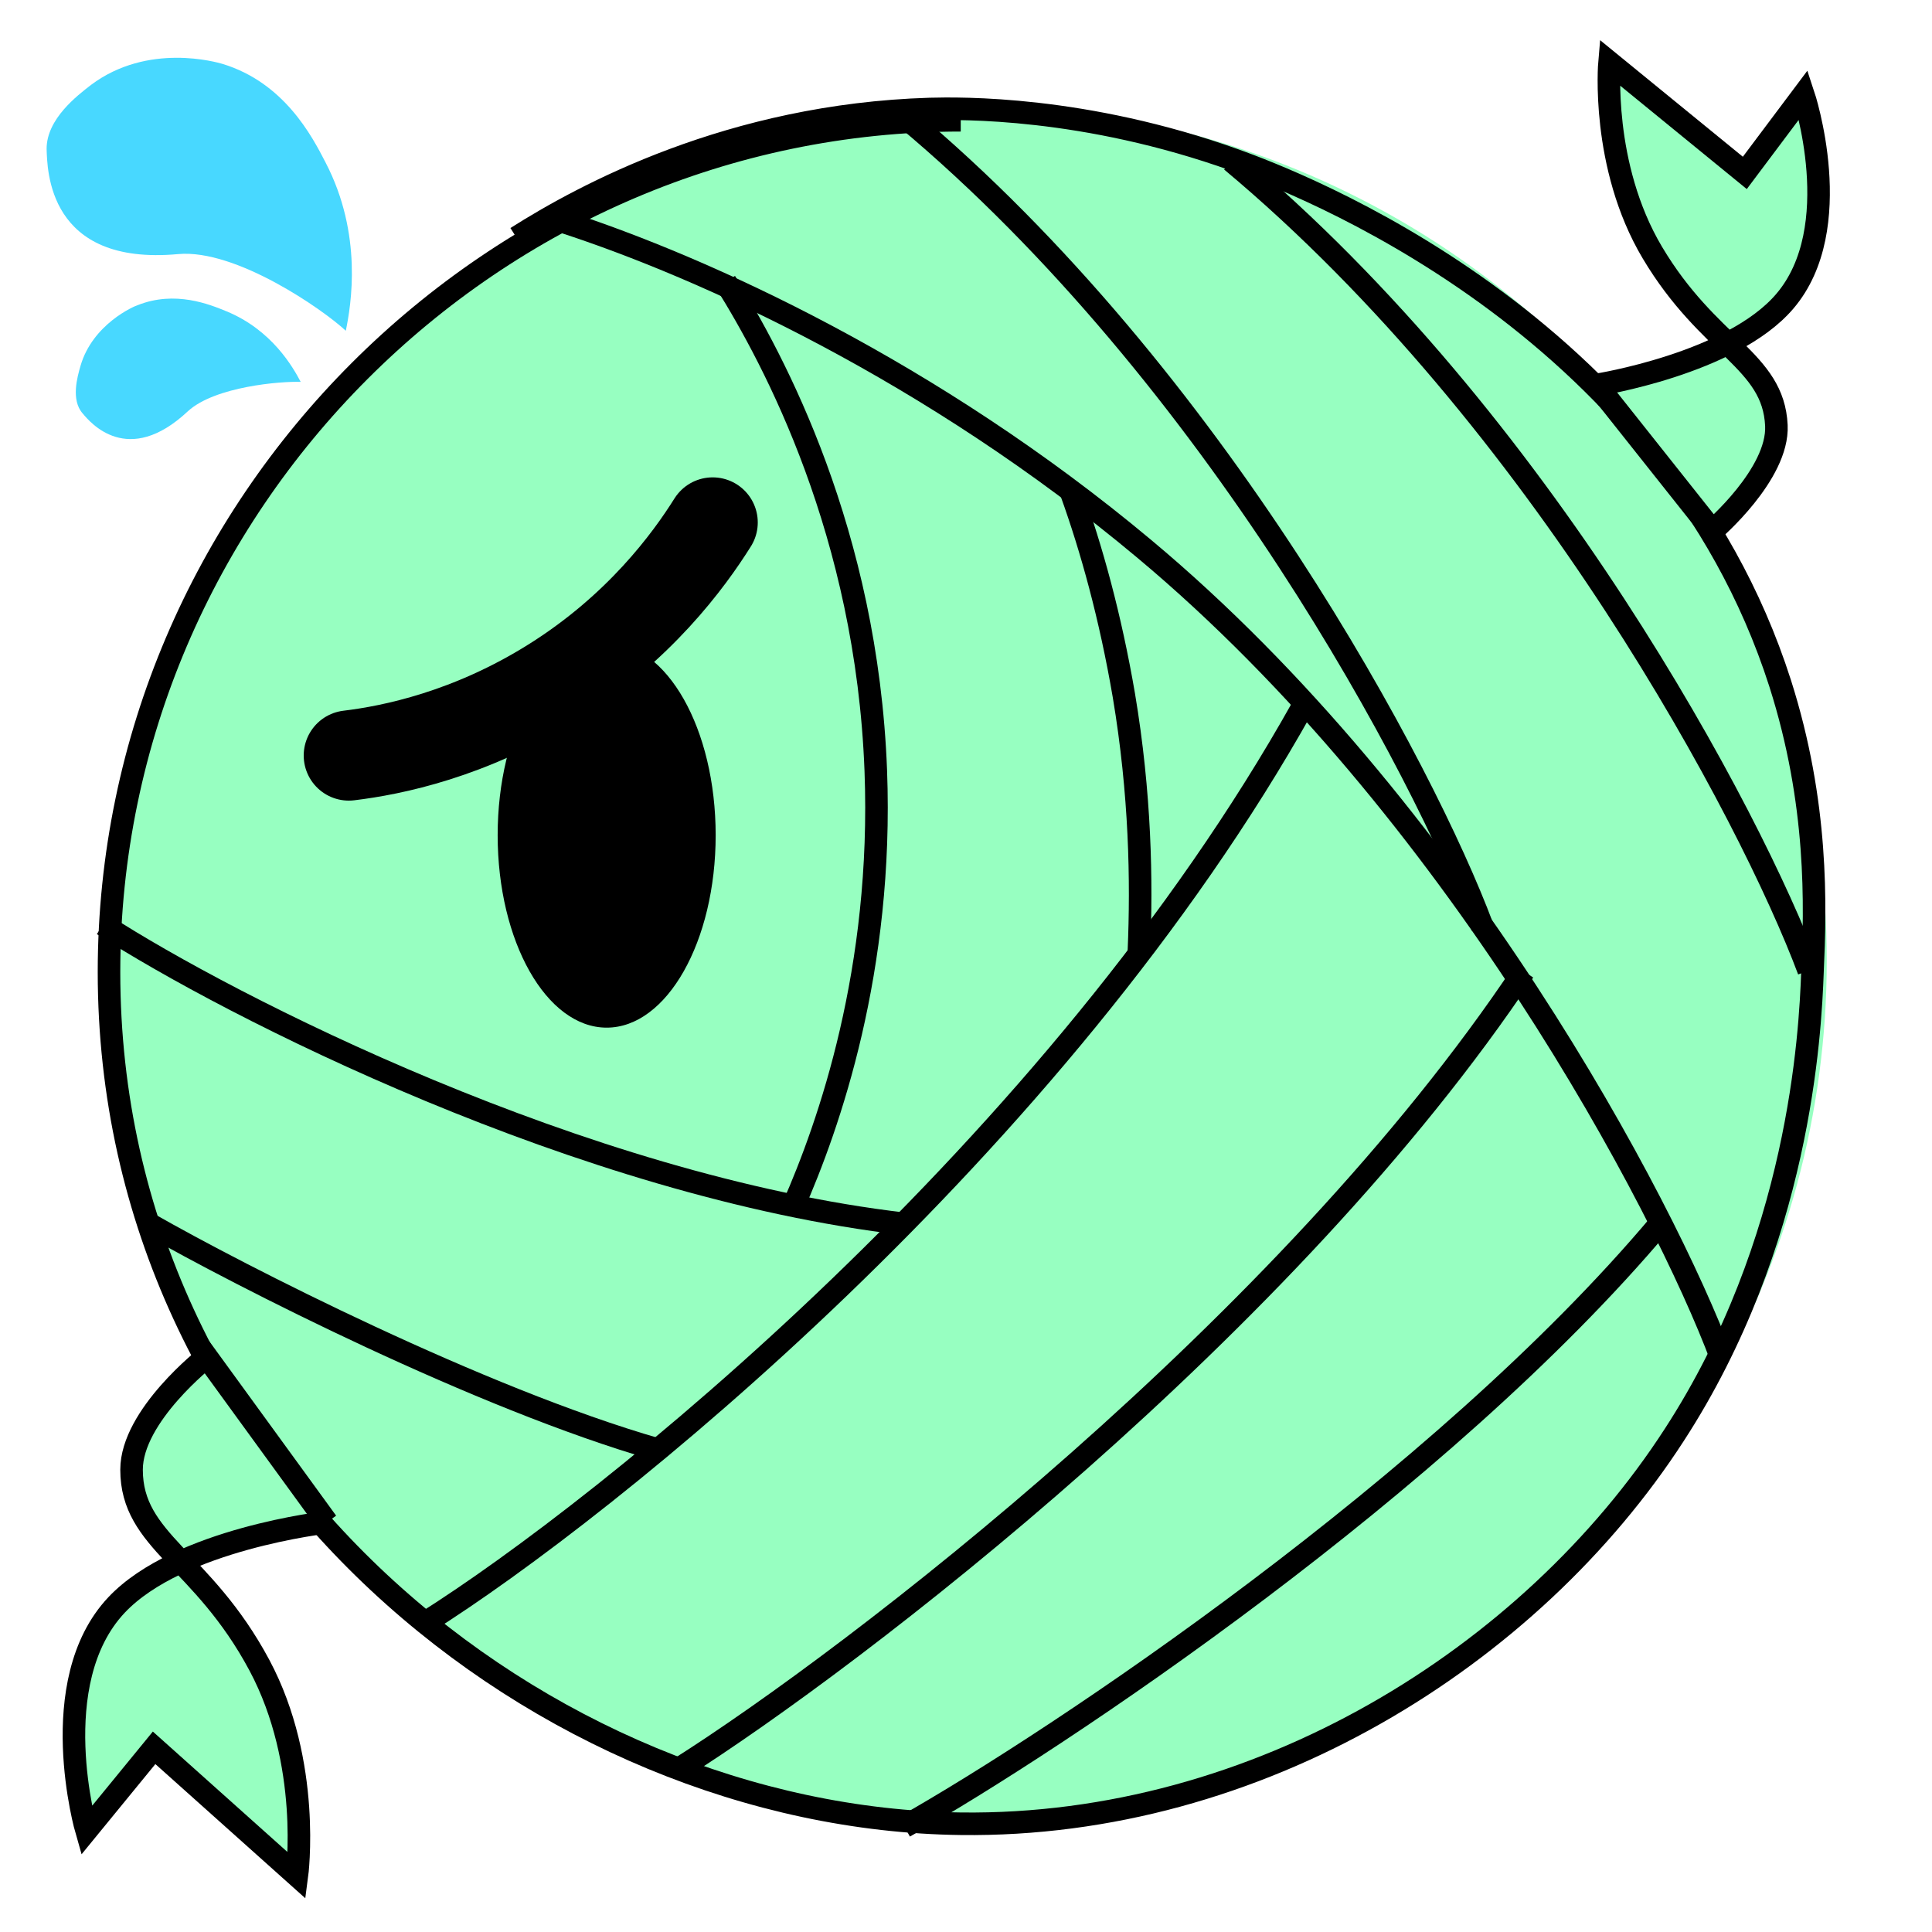 <?xml version="1.0" encoding="UTF-8"?>
<svg xmlns="http://www.w3.org/2000/svg" version="1.1" xmlns:xlink="http://www.w3.org/1999/xlink" viewBox="0 0 257 257">
  <defs>
    <style>
      .cls-1, .cls-2, .cls-3, .cls-4, .cls-5, .cls-6, .cls-7, .cls-8, .cls-9, .cls-10, .cls-11, .cls-12, .cls-13, .cls-14, .cls-15, .cls-16, .cls-17, .cls-18, .cls-19, .cls-20 {
        stroke-width: 0px;
      }

      .cls-1, .cls-21, .cls-22, .cls-13, .cls-23, .cls-24, .cls-25 {
        fill-rule: evenodd;
      }

      .cls-1, .cls-21, .cls-15, .cls-26 {
        fill: #adff99;
      }

      .cls-27 {
        stroke-width: 7px;
      }

      .cls-27, .cls-28, .cls-29, .cls-30, .cls-31, .cls-32, .cls-33, .cls-34, .cls-35, .cls-21, .cls-36, .cls-37, .cls-38, .cls-39, .cls-40, .cls-41, .cls-22, .cls-42, .cls-43, .cls-44, .cls-23, .cls-45, .cls-46, .cls-47, .cls-24, .cls-48, .cls-49, .cls-50, .cls-25, .cls-51, .cls-52, .cls-53, .cls-54, .cls-55, .cls-56, .cls-57, .cls-58, .cls-59, .cls-60, .cls-26, .cls-61, .cls-62 {
        stroke-miterlimit: 10;
      }

      .cls-27, .cls-28, .cls-29, .cls-30, .cls-31, .cls-34, .cls-35, .cls-21, .cls-38, .cls-40, .cls-41, .cls-22, .cls-43, .cls-44, .cls-23, .cls-45, .cls-47, .cls-24, .cls-50, .cls-25, .cls-52, .cls-53, .cls-54, .cls-56, .cls-57, .cls-59, .cls-60, .cls-26, .cls-62 {
        stroke: #000;
      }

      .cls-27, .cls-29, .cls-31, .cls-32, .cls-34, .cls-35, .cls-36, .cls-37, .cls-38, .cls-7, .cls-40, .cls-43, .cls-44, .cls-45, .cls-46, .cls-48, .cls-49, .cls-50, .cls-51, .cls-52, .cls-53, .cls-54, .cls-56, .cls-58, .cls-59, .cls-60, .cls-61, .cls-62 {
        fill: none;
      }

      .cls-27, .cls-29, .cls-31, .cls-34, .cls-35, .cls-36, .cls-38, .cls-40, .cls-41, .cls-44, .cls-45, .cls-46, .cls-48, .cls-51, .cls-52, .cls-53, .cls-54, .cls-56, .cls-57, .cls-58, .cls-59, .cls-60, .cls-61 {
        stroke-linecap: round;
      }

      .cls-28, .cls-37, .cls-25, .cls-52, .cls-55, .cls-58, .cls-62 {
        stroke-width: 3px;
      }

      .cls-28, .cls-14 {
        fill: #97ffc1;
      }

      .cls-2 {
        fill: #44317a;
      }

      .cls-29 {
        stroke-width: 13.4px;
      }

      .cls-30, .cls-3, .cls-6, .cls-41, .cls-13, .cls-55 {
        fill: #000;
      }

      .cls-31, .cls-48 {
        stroke-width: 8px;
      }

      .cls-4, .cls-57 {
        fill: #ffbdbd;
      }

      .cls-5 {
        fill: #f9c2ff;
      }

      .cls-32, .cls-33, .cls-22 {
        stroke-width: 4px;
      }

      .cls-32, .cls-36, .cls-37, .cls-39, .cls-42, .cls-48, .cls-49, .cls-55, .cls-58, .cls-61 {
        stroke: #fff;
      }

      .cls-33 {
        fill: #d2e9ff;
        stroke: #424242;
      }

      .cls-34 {
        stroke-width: 12px;
      }

      .cls-35 {
        stroke-width: 9px;
      }

      .cls-21, .cls-23, .cls-24, .cls-26 {
        stroke-width: 2px;
      }

      .cls-36 {
        stroke-width: 7.1px;
      }

      .cls-38 {
        stroke-width: 6.1px;
      }

      .cls-39 {
        stroke-width: 1.3px;
      }

      .cls-39, .cls-16 {
        fill: #ffabab;
      }

      .cls-6, .cls-63 {
        display: none;
      }

      .cls-8 {
        fill: #fff9bd;
      }

      .cls-40 {
        stroke-width: 5.1px;
      }

      .cls-41 {
        stroke-width: 9.2px;
      }

      .cls-9 {
        fill: red;
      }

      .cls-10 {
        fill: #fff8a1;
      }

      .cls-11 {
        fill: #c2f4ff;
      }

      .cls-22, .cls-47, .cls-24, .cls-25, .cls-19 {
        fill: #fff;
      }

      .cls-12 {
        fill: gray;
      }

      .cls-42 {
        fill: #f2f2f2;
      }

      .cls-43, .cls-47 {
        stroke-width: 5.6px;
      }

      .cls-44 {
        stroke-width: 6.4px;
      }

      .cls-23, .cls-18 {
        fill: #47dd28;
      }

      .cls-45, .cls-50 {
        stroke-width: 5px;
      }

      .cls-64 {
        clip-path: url(#clippath);
      }

      .cls-46 {
        stroke: #333;
        stroke-width: 9px;
      }

      .cls-49 {
        stroke-width: 16.1px;
      }

      .cls-17 {
        fill: #48d8ff;
      }

      .cls-51 {
        stroke: gray;
        stroke-width: 6px;
      }

      .cls-53 {
        stroke-width: 3.1px;
      }

      .cls-54 {
        stroke-width: 6.7px;
      }

      .cls-56 {
        stroke-width: 14px;
      }

      .cls-57 {
        stroke-width: 10px;
      }

      .cls-20 {
        fill: #a4d2ff;
      }

      .cls-59 {
        stroke-width: 6.5px;
      }

      .cls-60 {
        stroke-width: 16px;
      }

      .cls-61 {
        stroke-width: 11.5px;
      }
    </style>
    <clipPath id="clippath">
      <path class="cls-7" d="M214.9,2H41.1C20.1,2,3,19.2,3,40.2v174.5c0,21,17.1,38.2,38.1,38.2h173.8c20.9,0,38.1-17.2,38.1-38.2V40.2c0-21-17.1-38.2-38.1-38.2Z"/>
    </clipPath>
  </defs>
  <g id="Layer_1" data-name="Layer 1" class="cls-63">
    <path class="cls-30" d="M217.5.5H39.5C18,.5.5,18,.5,39.5v178c0,21.5,17.5,39,39,39h178c21.5,0,39-17.5,39-39V39.5c0-21.5-17.5-39-39-39Z"/>
    <circle class="cls-9" cx="128.5" cy="158.5" r="94.5"/>
    <ellipse class="cls-3" cx="89.6" cy="131.3" rx="11.8" ry="21.2"/>
    <ellipse class="cls-3" cx="168.1" cy="131" rx="11.8" ry="21.2"/>
    <path class="cls-41" d="M190.2,94.8c-1.9,3.2-5.7,8.9-12.7,13.7-7.9,5.4-15.7,6.6-19.4,7"/>
    <path class="cls-47" d="M188.7,173.4c15.2,19.8-5.6,46.2-7.7,48.9h-105.1c-2.1-2.6-22.9-29.1-7.7-48.9,21-27.4,99.5-27.4,120.5,0Z"/>
    <path class="cls-3" d="M-267,126"/>
    <line class="cls-43" x1="83.8" y1="161.7" x2="97.4" y2="222.3"/>
    <line class="cls-43" x1="128.5" y1="154.3" x2="128.5" y2="220.5"/>
    <line class="cls-43" x1="174" y1="162.5" x2="156.4" y2="222.3"/>
    <path class="cls-12" d="M28.3,47.9c1.9.6,3.8.9,5.7.8-.5.8-1,1.7-1.3,2.7-2.4,7.2,1.8,15.1,9.5,17.7s15.9-1.1,18.3-8.3.2-10.2-3.4-13.9c0,0,.1,0,.2-.1,1.8,1.8,4.1,3.3,6.8,4.2,8.1,2.7,16.6-.8,19-7.8s-2.2-15-10.3-17.7-8.4-1.2-11.9.4c-.3-.4-.7-.7-1.1-1.1.2-.3.3-.7.4-1,1.5-4.5-1.6-9.5-6.9-11.3s-10.8.4-12.3,4.8-.4,4.3.7,6.3c-.3.2-.7.5-1,.7-1.1-.8-2.4-1.4-3.8-1.9-7.6-2.6-15.6,1.1-18,8.2s1.8,14.9,9.4,17.4Z"/>
    <path class="cls-12" d="M195.6,24.9c2.2,0,4.4.5,6.3,1.3-.3-1.2-.4-2.4-.4-3.6,0-9.3,7.3-16.8,16.3-16.8s16.3,7.5,16.3,16.8-3.5,11.9-8.5,14.8c0,0,.1.1.2.2,2.5-1.4,5.5-2.2,8.6-2.2,9.5,0,17.1,7.4,17.1,16.5s-7.7,16.5-17.1,16.5-9.2-1.9-12.3-5c-.5.3-1,.6-1.5.8,0,.4.1.9.1,1.4,0,5.8-5,10.4-11.2,10.4s-11.2-4.7-11.2-10.4,1.1-5.1,2.9-7c-.3-.4-.5-.8-.8-1.2-1.5.5-3,.7-4.7.7-8.8,0-16-7.4-16-16.5s7.2-16.5,16-16.5Z"/>
    <line class="cls-51" x1="60.8" y1="47.6" x2="78.2" y2="71.4"/>
    <line class="cls-51" x1="205" y1="53.4" x2="184.2" y2="74.2"/>
    <path class="cls-41" d="M67.5,95.4c1.9,3.2,5.7,8.9,12.7,13.7,7.9,5.4,15.7,6.6,19.4,7"/>
  </g>
  <g id="Layer_2" data-name="Layer 2" class="cls-63">
    <ellipse class="cls-9" cx="46.5" cy="72.3" rx="34.5" ry="36.3"/>
    <path class="cls-9" d="M172.8,56.5c-9.9-13.3-22.5-17.8-31.5-21-15.7-5.6-29.4-4.8-37.4-3.5-1.9.3-10.3,1.9-15.8,10.6-2.9,4.5-3.9,9.2-4.3,11.9v25.2c0,9.2,6.5,16.8,14.5,16.8,7.5,1.2,14.9,2.3,22.4,3.5,3.5,1.2,8.5,3.6,13.3,8.4,7.5,7.6,7.2,14,12.1,18.2,8.7,7.5,27.6,2.7,36.3-9.8,12.1-17.3.9-46-9.7-60.2Z"/>
    <rect class="cls-9" x="89.3" y="100.3" width="18" height="100.6" rx="5.6" ry="5.6"/>
    <rect class="cls-9" x="69.9" y="100.3" width="13.9" height="85.7" rx="4.3" ry="4.3"/>
    <path class="cls-9" d="M154.6,227.3c-7.2-12.4-14.4-24.7-21.6-37.1,10.5-12.3,21-24.6,31.4-36.8,4.1-4.8,4.1-12.6.1-17.5s-10.6-4.9-14.7-.2c-12.6,13.8-25.1,27.5-37.7,41.3v24.7c9.5,13.9,19,27.8,28.5,41.7,3.7,4.5,9.9,4.6,13.7.1,3.8-4.4,3.9-11.8.1-16.3Z"/>
    <path class="cls-9" d="M233.5,190.9c-12.6-1.3-25.2-2.6-37.8-3.9-1.3-17.4-2.5-34.9-3.8-52.3-.5-6.8-5.5-11.9-11.2-11.3-5.7.6-10,6.6-9.5,13.4.9,20.3,1.8,40.6,2.7,60.8,5.3,5.3,10.7,10.5,16,15.8,15.1.2,30.2.4,45.2.5,5.3-.5,9.3-6.1,8.9-12.5-.4-6.3-5.2-11.1-10.5-10.5Z"/>
  </g>
  <g id="Layer_3" data-name="Layer 3" class="cls-63">
    <g>
      <path class="cls-4" d="M131,253.5c-31.7,0-57.5-25.8-57.5-57.5s25.8-57.5,57.5-57.5,57.5,25.8,57.5,57.5-25.8,57.5-57.5,57.5Z"/>
      <path class="cls-16" d="M131,139c31.4,0,57,25.6,57,57s-25.6,57-57,57-57-25.6-57-57,25.6-57,57-57M131,138c-32,0-58,26-58,58s26,58,58,58,58-26,58-58-26-58-58-58h0Z"/>
    </g>
    <g>
      <path class="cls-4" d="M126.7,121.4s-1,0-1.9-.2c-.4-.2-49.7-22.8-54-69-.5-5.8-.4-12,3.9-17.9,4.3-5.8,13.3-12.6,24.8-12.6s1.2,0,1.8,0c3.7.2,10.9,1.5,17.4,7.2,4.6,4,7,8.7,8.2,11.9l.5,1.5.6-1.4c5-11,15.2-18.3,26.5-19.1.7,0,1.3,0,2,0,10.4,0,19.6,5.8,24.2,11.5,3.9,4.9,5.2,10.5,4.3,19.1-4.7,46.4-56.4,69-56.9,69.2-.4,0-.8,0-1.1,0-.2,0-.4,0-.4,0Z"/>
      <path class="cls-16" d="M156.6,22.2c10.2,0,19.2,5.6,23.7,11.2,3.8,4.8,5.1,10.2,4.2,18.7-4.6,45.3-54.2,67.7-56.4,68.6-.4,0-.7,0-1,0s-.3,0-.3,0c0,0-.9,0-1.7-.2-1.6-.6-13.8-6.7-25.9-17.7-11.4-10.3-25.5-27.5-27.6-50.8-.5-5.7-.4-11.8,3.7-17.5,4.5-6.2,13.7-12.4,24.3-12.4.6,0,1.2,0,1.7,0,3.6.2,10.7,1.4,17,7,4.5,3.9,6.8,8.5,8,11.7l1.1,2.9,1.3-2.8c4.9-10.8,14.9-18,26-18.7.6,0,1.3,0,1.9,0M156.6,20.9c-.7,0-1.3,0-2,0-11.6.8-22,8.4-27.1,19.5-1-2.6-3.3-7.7-8.3-12.2-7.1-6.2-15-7.1-17.8-7.3-.6,0-1.2,0-1.8,0-11.6,0-20.9,6.9-25.3,12.9-4.2,5.7-4.6,11.7-4,18.4,4.3,46.2,53.6,69.4,54.5,69.5,1,.2,2,.2,2,.2,0,0,.2,0,.4,0s.8,0,1.2,0c.7,0,52.7-23.1,57.4-69.7.8-7.6,0-13.9-4.5-19.6-4.2-5.3-13.4-11.7-24.7-11.7h0Z"/>
    </g>
    <g>
      <path class="cls-4" d="M56.5,145.3c-.3,0-29.4-2-44-27.3-1.9-3.2-3.5-6.8-3.2-11.2.4-5,3.3-10.9,8.8-13.1,1.4-.6,3-.8,4.6-.8,5.5,0,10.8,3.2,13.9,8.4l.7-.3c-2.8-7.4-.4-15.6,5.6-19.1,2-1.2,4.2-1.7,6.6-1.7s6.1.9,8.6,2.4c3.2,2,5.3,4.9,7.3,10,10.7,27.7-7.2,52-7.4,52.2-.3.2-.6.3-.6.3,0,0-.4.2-.9.3h0Z"/>
      <path class="cls-16" d="M49.5,80.4c2.9,0,5.9.9,8.4,2.4,3.1,1.9,5.2,4.8,7.2,9.8,5.4,14,3.2,27.1.5,35.7-2.9,9-7.1,15.3-7.8,16.1-.3.2-.6.3-.6.3,0,0-.4.2-.8.3-1.1,0-29.4-2.4-43.7-27.2-1.8-3.2-3.5-6.7-3.1-10.9.4-4.9,3.2-10.7,8.6-12.8,1.4-.5,2.9-.8,4.5-.8,5.4,0,10.6,3.1,13.5,8.2l1.3-.6c-2.7-7.2-.4-15.2,5.5-18.7,1.9-1.1,4.1-1.7,6.4-1.7M49.5,79.6c-2.3,0-4.7.5-6.8,1.8-5.9,3.5-8.7,11.8-5.8,19.6-3.2-5.5-8.8-8.5-14.2-8.5-1.6,0-3.2.3-4.7.9-6,2.3-8.7,8.7-9.1,13.4-.4,4.2,1.1,7.7,3.2,11.4,14.4,24.9,42.9,27.5,44.3,27.5s0,0,0,0c.5-.1,1-.3,1-.3s.4-.2.7-.4c.3-.2,18.1-25,7.5-52.6-1.7-4.5-3.8-7.9-7.5-10.2-2.3-1.4-5.5-2.5-8.8-2.5h0Z"/>
    </g>
    <g>
      <path class="cls-4" d="M202,144.9c-.4,0-.8-.3-.9-.3h0c0,0-.4-.2-.7-.4-.1-.2-18-24.5-7.3-52.2,2-5.1,4.1-8,7.3-10,2.5-1.5,5.6-2.4,8.6-2.4s4.7.6,6.6,1.7c6,3.5,8.4,11.8,5.6,19.1l.7.3c3-5.2,8.3-8.4,13.9-8.4s3.2.3,4.6.8c5.5,2.2,8.4,8.1,8.8,13.1.4,4.4-1.3,7.9-3.2,11.2-14.6,25.3-43.7,27.3-44,27.3h0Z"/>
      <path class="cls-16" d="M209,80h0c2.4,0,4.5.6,6.4,1.7,5.8,3.4,8.2,11.5,5.5,18.7l1.3.6c3-5.1,8.2-8.2,13.5-8.2s3.1.3,4.5.8c5.4,2.1,8.2,7.9,8.6,12.8.4,4.3-1.3,7.8-3.1,10.9-14.3,24.7-42.5,27.1-43.7,27.1-.4,0-.8-.2-.8-.3,0,0-.3-.1-.6-.3-.7-.8-4.9-7.2-7.8-16.1-2.7-8.6-4.9-21.7.5-35.7,2-5.1,4-7.9,7.2-9.8,2.5-1.5,5.5-2.4,8.4-2.4M209,79.3c-3.3,0-6.4,1.1-8.8,2.5-3.7,2.2-5.7,5.7-7.5,10.2-10.7,27.7,7.1,52.4,7.5,52.6.4.2.7.4.7.4,0,0,.5.2,1,.3,0,0,0,0,0,0,1.4,0,29.9-2.6,44.3-27.5,2.1-3.7,3.6-7.2,3.2-11.4-.4-4.7-3.1-11.1-9.1-13.4-1.5-.6-3.1-.9-4.7-.9-5.3,0-10.9,3-14.2,8.5,2.9-7.8.2-16.1-5.8-19.6-2.2-1.3-4.5-1.8-6.8-1.8h0Z"/>
    </g>
    <g>
      <path class="cls-4" d="M203,60.6c-.1,0-.2,0-.3,0-.3,0-.7-.2-.7-.2,0,0-.3-.1-.5-.3-.1-.1-14.1-16.9-7.8-34.2,1.2-3.2,2.6-5,4.8-6.1,1.5-.8,3.4-1.2,5.3-1.2s4,.5,5.7,1.5c4.5,2.6,6.7,8,5,12.7l-.8,2.3,1.3-2.1c1.8-3,5.1-4.8,8.9-4.8s2.8.3,4.1.8c4.1,1.7,6.5,5.7,7,8.9.5,2.8-.6,5.1-1.7,7-9.2,15.4-29.4,15.6-30.3,15.6Z"/>
      <path class="cls-16" d="M203.8,18.9h0c2,0,3.9.5,5.6,1.4,4.4,2.5,6.5,7.8,4.9,12.4l-1.6,4.5,2.5-4.1c1.8-2.9,5-4.7,8.7-4.7s2.8.3,4,.8c4,1.6,6.4,5.6,6.9,8.7.5,2.8-.5,4.9-1.7,6.9-9.1,15.3-29.2,15.5-30.1,15.5s-.2,0-.2,0c-.3,0-.6-.2-.6-.2,0,0-.2,0-.4-.2-.6-.7-14-17-7.7-33.9,1.2-3.2,2.5-4.9,4.7-6,1.5-.7,3.3-1.2,5.2-1.2M203.8,18.4c-2.1,0-4,.5-5.4,1.2-2.6,1.3-3.9,3.4-4.9,6.2-6.4,17.4,7.7,34.3,7.9,34.5.3.2.6.3.6.3,0,0,.4.2.7.2,0,0,.1,0,.3,0,2.7,0,21.7-1,30.5-15.7,1.4-2.3,2.2-4.5,1.8-7.2-.5-3-2.8-7.3-7.2-9.1-1.4-.5-2.8-.8-4.2-.8-3.6,0-7.1,1.7-9.1,4.9,1.8-4.9-.6-10.4-5.1-13-1.9-1.1-3.9-1.5-5.8-1.5h0Z"/>
    </g>
    <g>
      <path class="cls-4" d="M49.8,61c-.9,0-21.1-.2-30.3-15.6-1.2-2-2.2-4.2-1.7-7,.5-3.2,2.9-7.3,7-8.9,1.3-.5,2.7-.8,4.1-.8,3.7,0,7.1,1.8,8.9,4.8l1.3,2.1-.8-2.3c-1.7-4.6.5-10.1,5-12.7,1.7-1,3.7-1.5,5.7-1.5s3.8.4,5.3,1.2c2.2,1.1,3.6,2.9,4.8,6.1,6.3,17.3-7.7,34-7.8,34.2-.2.1-.5.2-.5.3,0,0-.3.1-.7.2,0,0-.1,0-.2,0h0Z"/>
      <path class="cls-16" d="M49,19.3c1.8,0,3.7.4,5.2,1.2,2.2,1.1,3.5,2.8,4.7,6,6.2,16.9-7.1,33.2-7.7,33.9-.2.1-.4.2-.4.2,0,0-.3.1-.6.2,0,0-.1,0-.2,0-.9,0-20.9-.2-30.1-15.5-1.2-1.9-2.2-4.1-1.7-6.9.5-3.2,2.9-7.1,6.9-8.7,1.3-.5,2.6-.8,4-.8,3.6,0,6.9,1.7,8.7,4.7l2.5,4.1-1.6-4.5c-1.6-4.5.5-9.8,4.9-12.4,1.7-.9,3.6-1.4,5.6-1.4M49,18.8c-1.9,0-4,.4-5.8,1.5-4.5,2.6-6.9,8.1-5.1,13-2-3.2-5.5-4.9-9.1-4.9-1.4,0-2.9.3-4.2.8-4.4,1.8-6.7,6.1-7.2,9.1-.5,2.7.4,4.9,1.8,7.2,8.8,14.7,27.8,15.7,30.5,15.7s.3,0,.3,0c.4,0,.7-.2.7-.2,0,0,.3-.1.6-.3.2-.1,14.3-17,7.9-34.5-1-2.8-2.4-5-4.9-6.2-1.4-.7-3.3-1.2-5.4-1.2h0Z"/>
    </g>
    <path class="cls-57" d="M101,213c5.6,15.7,17.2,25.6,29.8,25.5,12.4-.1,23.7-10,29.2-25.5"/>
    <path class="cls-39" d="M362.5,44.5"/>
  </g>
  <g id="Layer_4" data-name="Layer 4" class="cls-63">
    <g>
      <path class="cls-19" d="M128,255.5c-54.3,0-98.5-44.2-98.5-98.5s44.2-98.5,98.5-98.5,98.5,44.2,98.5,98.5-44.2,98.5-98.5,98.5Z"/>
      <path class="cls-3" d="M128,59.1c54,0,97.9,43.9,97.9,97.9s-43.9,97.9-97.9,97.9S30.1,211,30.1,157s43.9-97.9,97.9-97.9M128,58c-54.7,0-99,44.3-99,99s44.3,99,99,99,99-44.3,99-99-44.3-99-99-99h0Z"/>
    </g>
    <line class="cls-29" x1="60.4" y1="115" x2="101" y2="158.7"/>
    <line class="cls-29" x1="100.6" y1="115.3" x2="60" y2="159"/>
    <line class="cls-56" x1="187.1" y1="118.4" x2="139.8" y2="141.7"/>
    <line class="cls-56" x1="189.6" y1="161.8" x2="139.6" y2="141.7"/>
    <line class="cls-35" x1="83.1" y1="205.5" x2="96.6" y2="181.5"/>
    <line class="cls-35" x1="97.2" y1="180.3" x2="112.4" y2="207.3"/>
    <line class="cls-35" x1="112.9" y1="206.5" x2="126.4" y2="182.5"/>
    <line class="cls-35" x1="126.9" y1="181.3" x2="142.2" y2="208.3"/>
    <line class="cls-35" x1="142.7" y1="207.4" x2="156.3" y2="183.5"/>
    <line class="cls-35" x1="156.8" y1="182.3" x2="172" y2="209.3"/>
    <g>
      <path class="cls-10" d="M46.1,72.5c-1.1,0-2-.7-2.3-1.7l-4.7-14.4c-.4-1.1-1.2-1.9-2.3-2.2l-14.5-4.3c-.9-.3-1.6-1-1.7-1.9-.2-.9.2-1.8,1-2.4l12.2-8.9c.9-.7,1.4-1.7,1.4-2.9l-.4-15.1c0-.7.2-1.3.7-1.8.5-.5,1.1-.8,1.8-.8s1,.2,1.4.5l12.2,8.9c.6.4,1.3.7,2,.7s.8,0,1.1-.2l14.2-5c.3,0,.6-.1.8-.1.8,0,1.5.4,2,1,.5.6.6,1.4.3,2.2l-4.7,14.4c-.3,1.1-.1,2.3.5,3.2l9.2,12c.6.8.7,1.7.3,2.6-.4.9-1.2,1.4-2.2,1.4h-15.1c-1.1,0-2.2.6-2.8,1.5l-8.6,12.5c-.5.7-1.2,1.1-2,1.1Z"/>
      <path class="cls-3" d="M37.3,16.7c.4,0,.8.1,1.1.4l12.2,8.9c.7.5,1.5.8,2.3.8s.9,0,1.3-.2l14.2-5c.2,0,.4-.1.7-.1.6,0,1.2.3,1.6.8.2.3.5.9.3,1.7l-4.7,14.4c-.4,1.2-.2,2.6.6,3.6l9.2,12c.5.6.5,1.4.2,2-.3.7-1,1.1-1.7,1.1h-15.1c-1.3,0-2.5.6-3.2,1.7l-8.6,12.5c-.4.5-.9.8-1.6.8s-1.5-.4-1.9-1.3l-4.7-14.4c-.4-1.2-1.4-2.2-2.6-2.6l-14.5-4.3c-.7-.2-1.2-.8-1.4-1.5-.1-.7.2-1.5.8-1.9l12.2-8.9c1-.8,1.7-2,1.6-3.3l-.4-15.1c0-.7.3-1.1.5-1.4.4-.4.9-.6,1.4-.6M37.3,15.7c-1.6,0-3,1.3-3,3l.4,15.1c0,1-.4,1.9-1.2,2.5l-12.2,8.9c-2,1.4-1.4,4.5.9,5.2l14.5,4.3c.9.3,1.7,1,2,1.9l4.7,14.4c.4,1.3,1.6,2,2.8,2s1.8-.4,2.4-1.3l8.6-12.5c.5-.8,1.5-1.3,2.4-1.3h15.1c2.4,0,3.8-2.8,2.3-4.7l-9.2-12c-.6-.8-.8-1.8-.5-2.7l4.7-14.4c.6-2-.9-3.9-2.8-3.9-.3,0-.7,0-1,.2l-14.2,5c-.3.1-.7.2-1,.2-.6,0-1.2-.2-1.7-.6l-12.2-8.9c-.5-.4-1.1-.6-1.7-.6h0Z"/>
    </g>
    <g>
      <path class="cls-10" d="M228.6,95c-.7,0-1.4-.4-1.7-1l-6.2-11.1c-.5-.8-1.3-1.4-2.2-1.5l-12.3-1c-.8,0-1.4-.5-1.7-1.3-.3-.8-.2-1.6.3-2.2l8.2-9.5c.6-.7.8-1.7.6-2.6l-2.9-12.5c-.2-.6,0-1.3.4-1.8.4-.5.9-.8,1.5-.8s.5,0,.8.2l11.3,5.2c.4.2.8.3,1.2.3s1-.1,1.5-.4l10.5-6.7c.3-.2.7-.3,1-.3.5,0,1.1.2,1.5.7.4.4.6,1,.5,1.6l-1.2,12.8c0,.9.3,1.9,1,2.5l9.4,8.3c.6.5.8,1.4.6,2.1-.2.8-.8,1.3-1.5,1.5l-12,2.7c-.9.2-1.7.8-2,1.7l-4.7,11.8c-.3.8-1,1.3-1.8,1.3Z"/>
      <path class="cls-3" d="M238.8,48.4h0c.4,0,.8.2,1.1.5.3.4.5.8.4,1.3l-1.2,12.8c-.1,1.1.3,2.2,1.1,2.9l9.4,8.3c.6.5.6,1.2.5,1.7-.2.6-.6,1-1.2,1.2l-12,2.7c-1,.2-1.9,1-2.3,2l-4.7,11.8c-.3.7-.9,1-1.4,1s-1.1-.3-1.4-.8l-6.2-11.1c-.5-1-1.5-1.6-2.5-1.7l-12.3-1c-.6,0-1.1-.4-1.3-1-.2-.5-.2-1.2.3-1.8l8.2-9.5c.7-.8,1-1.9.7-3l-2.9-12.5c-.1-.5,0-1.1.3-1.5.3-.4.7-.6,1.2-.6s.4,0,.6.1l11.3,5.2c.4.2.9.3,1.3.3s1.2-.2,1.7-.5l10.5-6.7c.3-.2.5-.2.8-.2M238.8,47.5c-.4,0-.8.1-1.2.4l-10.5,6.7c-.4.2-.8.4-1.2.4s-.7,0-1-.2l-11.3-5.2c-.3-.2-.7-.2-1-.2-1.5,0-2.7,1.4-2.3,3.1l2.9,12.5c.2.8,0,1.6-.5,2.3l-8.2,9.5c-1.3,1.5-.4,4,1.6,4.2l12.3,1c.8,0,1.5.5,1.9,1.2l6.2,11.1c.5.8,1.3,1.3,2.1,1.3s1.8-.5,2.2-1.5l4.7-11.8c.3-.8.9-1.3,1.7-1.5l12-2.7c1.9-.4,2.6-3,1-4.3l-9.4-8.3c-.6-.5-.9-1.3-.8-2.2l1.2-12.8c.2-1.6-1.1-2.8-2.4-2.8h0Z"/>
    </g>
    <g>
      <path class="cls-10" d="M31.9,102.1c-.3,0-.7-.1-.9-.4l-5.5-5.9c-.3-.4-.8-.6-1.3-.6s-.2,0-.3,0l-7.8,1.2c0,0-.1,0-.2,0-.4,0-.9-.2-1.1-.6-.2-.4-.3-.9,0-1.3l3.7-7.1c.3-.5.3-1.2,0-1.7l-3.7-7.3c-.2-.4-.2-.9,0-1.3.2-.4.6-.6,1-.6s.2,0,.2,0l7.8,1.5c.1,0,.2,0,.3,0,.5,0,.9-.2,1.3-.5l5.5-5.7c.3-.3.6-.4.9-.4.6,0,1.2.4,1.3,1.2l1.2,8.1c0,.6.5,1.1,1,1.4l7.1,3.7c.5.2.7.7.7,1.2,0,.5-.3.9-.7,1.1l-7.1,3.5c-.5.3-.9.8-1,1.4l-1.1,8c-.1.7-.7,1.1-1.2,1.1Z"/>
      <path class="cls-3" d="M31.8,71.6c.5,0,1,.3,1,.9l1.2,8.1c0,.7.5,1.3,1.1,1.6l7.1,3.7c.4.2.6.6.6,1,0,.4-.2.7-.6.9l-7.1,3.5c-.6.3-1,.9-1.1,1.6l-1.1,8c0,.6-.6.9-1,.9s-.5,0-.7-.3l-5.5-5.9c-.4-.4-1-.7-1.5-.7s-.2,0-.3,0l-7.8,1.2c0,0-.1,0-.2,0-.4,0-.7-.2-.9-.5-.2-.3-.2-.7,0-1.1l3.7-7.1c.3-.6.3-1.3,0-2l-3.7-7.3c-.2-.3-.2-.7,0-1.1.2-.3.5-.5.8-.5s.1,0,.2,0l7.8,1.5c.1,0,.3,0,.4,0,.5,0,1.1-.2,1.5-.6l5.5-5.7c.2-.2.5-.3.7-.3M31.8,71.1c-.4,0-.8.1-1.1.5l-5.5,5.7c-.3.3-.7.5-1.1.5s-.2,0-.3,0l-7.8-1.5c-.1,0-.2,0-.3,0-1.1,0-1.9,1.2-1.3,2.3l3.7,7.3c.2.5.2,1,0,1.5l-3.7,7.1c-.6,1.1.2,2.3,1.4,2.3s.2,0,.2,0l7.8-1.2c0,0,.2,0,.2,0,.4,0,.8.2,1.1.5l5.5,5.9c.3.3.7.5,1.1.5.7,0,1.4-.5,1.5-1.3l1.1-8c0-.5.4-1,.8-1.2l7.1-3.5c1.1-.6,1.1-2.2,0-2.8l-7.1-3.7c-.5-.2-.8-.7-.8-1.2l-1.2-8.1c-.1-.9-.8-1.4-1.6-1.4h0Z"/>
    </g>
    <path class="cls-58" d="M100.9,54.7c-12.5-2.4-19.9-14.5-16.3-27.1,2.8-10.1,13.3-16.7,23.3-14.8s12.7,9.3,10.4,17.4-8.5,10.7-14.9,9.5-8.1-5.9-6.7-11.1,5.4-6.9,9.5-6.1,5.2,3.8,4.3,7.1-3.5,4.4-6.1,3.9-3.3-2.4-2.7-4.5,2.2-2.8,3.9-2.5"/>
    <path class="cls-58" d="M186.9,68.8c12.5-2.4,19.9-14.5,16.3-27.1-2.8-10.1-13.3-16.7-23.3-14.8s-12.7,9.3-10.4,17.4c1.8,6.5,8.5,10.7,14.9,9.5s8.1-5.9,6.7-11.1-5.4-6.9-9.5-6.1-5.2,3.8-4.3,7.1,3.5,4.4,6.1,3.9,3.3-2.4,2.7-4.5-2.2-2.8-3.9-2.5"/>
  </g>
  <g id="Layer_5" data-name="Layer 5" class="cls-63">
    <g>
      <path class="cls-9" d="M127.5,247.1c-54.4,0-98.6-44.2-98.6-98.6S73.1,49.9,127.5,49.9s98.6,44.2,98.6,98.6-44.2,98.6-98.6,98.6Z"/>
      <path class="cls-3" d="M127.5,50.8c53.9,0,97.7,43.8,97.7,97.7s-43.8,97.7-97.7,97.7S29.8,202.4,29.8,148.5,73.6,50.8,127.5,50.8M127.5,49c-55,0-99.5,44.5-99.5,99.5s44.5,99.5,99.5,99.5,99.5-44.5,99.5-99.5-44.5-99.5-99.5-99.5h0Z"/>
    </g>
    <ellipse class="cls-3" cx="87.5" cy="150" rx="24.5" ry="26"/>
    <path class="cls-31" d="M55.5,121.5c4.1,1.4,13.6,4.1,22-.5,9.1-5,11.3-15.7,11.9-19.9"/>
    <path class="cls-60" d="M173,219.4c-6.4-6.8-22.2-21.7-44.4-22.4-24-.8-41.3,15.6-47.6,22.4"/>
    <path class="cls-27" d="M61.3,32.8c18.3,38.9,52.2,95.8,113.1,144,20,15.9,39.8,28.2,58,38"/>
    <path class="cls-54" d="M127.9,6.6c3.3,39.2,14.5,98.6,53.6,157.3,12.9,19.3,26.7,35.5,40.1,48.9"/>
    <path class="cls-44" d="M189.5,7.7c-4.4,36-4.8,91.4,22.1,150,8.8,19.3,19.2,35.8,29.7,49.8"/>
    <g>
      <path class="cls-9" d="M37.7,62.7c-1,0-1.8-.7-2-1.6l-2.9-12.9c-.2-.9-.8-1.6-1.6-1.9l-12.3-4.9c-.7-.3-1.2-.9-1.3-1.7,0-.8.3-1.5,1-1.9l11.4-6.8c.8-.4,1.2-1.2,1.3-2.1l.9-13.2c0-1.2,1.1-1.9,2.1-1.9s1,.2,1.3.5l10,8.7c.5.4,1.1.7,1.8.7s.4,0,.7,0l12.8-3.3c.2,0,.3,0,.5,0,.7,0,1.3.3,1.7.9.4.6.4,1.3.2,1.9l-5.2,12.2c-.3.8-.3,1.7.2,2.5l7.1,11.2c.4.6.4,1.4,0,2.1-.4.7-1,1.1-1.8,1.1s-.1,0-.2,0l-13.2-1.2c0,0-.2,0-.2,0-.8,0-1.5.4-2,1l-8.5,10.2c-.4.5-1,.7-1.6.7Z"/>
      <path class="cls-3" d="M34.1,14.1c.4,0,.8.2,1.1.4l10,8.7c.5.5,1.2.7,2,.7s.5,0,.7,0l12.8-3.3c.1,0,.3,0,.4,0,.6,0,1.1.3,1.4.8.3.5.4,1.1.1,1.6l-5.2,12.2c-.4.9-.3,1.9.2,2.8l7.1,11.2c.3.5.4,1.2,0,1.8-.3.6-.9.9-1.5.9s-.1,0-.2,0l-13.2-1.2c0,0-.2,0-.3,0-.9,0-1.7.4-2.3,1.1l-8.5,10.2c-.3.4-.8.6-1.3.6s-1.5-.4-1.7-1.4l-2.9-12.9c-.2-1-.9-1.7-1.8-2.1l-12.3-4.9c-.6-.3-1-.8-1.1-1.5,0-.7.3-1.3.8-1.6l11.4-6.8c.8-.5,1.4-1.4,1.4-2.4l.9-13.2c0-1.1,1-1.6,1.8-1.6M34.1,13.4c-1.2,0-2.3.9-2.4,2.2l-.9,13.2c0,.8-.5,1.5-1.1,1.9l-11.4,6.8c-1.7,1-1.5,3.5.3,4.2l12.3,4.9c.7.3,1.3.9,1.4,1.7l2.9,12.9c.3,1.2,1.3,1.8,2.3,1.8s1.3-.3,1.8-.9l8.5-10.2c.5-.5,1.1-.9,1.8-.9,0,0,.1,0,.2,0l13.2,1.2c0,0,.2,0,.2,0,1.8,0,3-2,2-3.6l-7.1-11.2c-.4-.7-.5-1.5-.2-2.2l5.2-12.2c.7-1.6-.5-3.3-2.2-3.3-.2,0-.4,0-.6,0l-12.8,3.3c-.2,0-.4,0-.6,0-.6,0-1.1-.2-1.6-.6l-10-8.7c-.5-.4-1-.6-1.5-.6h0Z"/>
    </g>
    <g>
      <path class="cls-9" d="M20.5,101.8c-.4,0-.8-.2-1-.6l-3.8-6.4c-.3-.4-.7-.7-1.2-.7l-7.5-.5c-.4,0-.8-.3-1-.7-.2-.4,0-.9.2-1.2l4.9-5.6c.3-.4.4-.9.3-1.4l-1.8-7.2c0-.4,0-.7.2-1,.2-.3.6-.5.9-.5s.3,0,.5,0l6.9,2.9c.2,0,.4.1.6.1s.6,0,.8-.2l6.3-4c.2-.1.4-.2.6-.2.3,0,.6.1.9.4.2.2.3.6.3.9l-.7,7.4c0,.5.2,1,.5,1.3l5.7,4.8c.3.3.5.7.4,1.2-.1.4-.4.8-.9.9l-7.3,1.6c-.5.1-.9.4-1.1.9l-2.8,6.9c-.2.4-.6.7-1.1.7Z"/>
      <path class="cls-3" d="M26.5,75h0c.3,0,.5.1.7.3.2.2.3.5.2.7l-.7,7.4c0,.5.2,1.1.6,1.4l5.7,4.8c.3.2.4.6.3,1,0,.4-.4.6-.7.7l-7.3,1.6c-.5.1-1,.5-1.2,1l-2.8,6.9c-.2.5-.6.6-.9.6s-.7-.2-.8-.5l-3.8-6.4c-.3-.5-.8-.8-1.3-.8l-7.5-.5c-.4,0-.7-.3-.8-.6-.1-.4,0-.7.2-1l4.9-5.6c.4-.4.5-1,.4-1.5l-1.8-7.2c0-.3,0-.6.2-.8.2-.2.5-.4.8-.4s.3,0,.4,0l6.9,2.9c.2,0,.4.1.7.1s.6,0,.9-.3l6.3-4c.2-.1.3-.2.5-.2M26.5,74.6c-.2,0-.5,0-.7.2l-6.3,4c-.2.1-.5.2-.7.2s-.4,0-.5-.1l-6.9-2.9c-.2,0-.4-.1-.5-.1-.8,0-1.5.8-1.3,1.7l1.8,7.2c.1.4,0,.9-.3,1.2l-4.9,5.6c-.7.8-.2,2.1.9,2.2l7.5.5c.4,0,.8.3,1.1.6l3.8,6.4c.3.4.7.6,1.1.6s1-.3,1.2-.8l2.8-6.9c.2-.4.5-.7.9-.8l7.3-1.6c1.1-.2,1.4-1.6.6-2.3l-5.7-4.8c-.3-.3-.5-.7-.5-1.1l.7-7.4c0-.8-.6-1.5-1.3-1.5h0Z"/>
    </g>
    <g>
      <path class="cls-9" d="M223.7,73.9c-.6,0-1.2-.3-1.6-.7l-8.5-10.2c-.5-.6-1.3-1-2-1s-.2,0-.2,0l-13.2,1.2c0,0-.1,0-.2,0h0c-.8,0-1.4-.4-1.8-1.1-.4-.7-.3-1.4,0-2.1l7.1-11.2c.5-.7.5-1.7.2-2.5l-5.2-12.2c-.3-.6-.2-1.3.2-1.9.4-.6,1-.9,1.7-.9s.3,0,.5,0l12.8,3.3c.2,0,.4,0,.7,0,.6,0,1.3-.2,1.8-.7l10-8.7c.4-.3.8-.5,1.3-.5.9,0,2,.7,2.1,1.9l.9,13.2c0,.9.5,1.7,1.3,2.1l11.4,6.8c.7.4,1.1,1.1,1,1.9,0,.8-.5,1.4-1.3,1.7l-12.3,4.9c-.8.3-1.4,1-1.6,1.9l-2.9,12.9c-.2.9-1,1.6-2,1.6Z"/>
      <path class="cls-3" d="M227.3,25.2c.8,0,1.7.6,1.8,1.6l.9,13.2c0,1,.6,1.9,1.4,2.4l11.4,6.8c.6.3.9,1,.8,1.6,0,.7-.5,1.2-1.1,1.5l-12.3,4.9c-.9.4-1.6,1.1-1.8,2.1l-2.9,12.9c-.2.9-1,1.4-1.7,1.4s-1-.2-1.3-.6l-8.5-10.2c-.6-.7-1.4-1.1-2.3-1.1s-.2,0-.3,0l-13.2,1.2c0,0-.1,0-.2,0-.6,0-1.2-.3-1.5-.9-.3-.6-.3-1.2,0-1.8l7.1-11.2c.5-.8.6-1.9.2-2.8l-5.2-12.2c-.2-.5-.2-1.1.1-1.6.3-.5.9-.8,1.4-.8s.3,0,.4,0l12.8,3.3c.2,0,.5,0,.7,0,.7,0,1.4-.3,2-.7l10-8.7c.3-.3.7-.4,1.1-.4M227.3,24.6c-.5,0-1.1.2-1.5.6l-10,8.7c-.4.4-1,.6-1.6.6s-.4,0-.6,0l-12.8-3.3c-.2,0-.4,0-.6,0-1.6,0-2.8,1.7-2.2,3.3l5.2,12.2c.3.7.2,1.5-.2,2.2l-7.1,11.2c-1,1.6.2,3.6,2,3.6s.1,0,.2,0l13.2-1.2c0,0,.1,0,.2,0,.7,0,1.4.3,1.8.9l8.5,10.2c.5.6,1.1.9,1.8.9,1,0,2-.7,2.3-1.8l2.9-12.9c.2-.8.7-1.4,1.4-1.7l12.3-4.9c1.8-.7,2-3.2.3-4.2l-11.4-6.8c-.7-.4-1.1-1.1-1.1-1.9l-.9-13.2c0-1.3-1.2-2.2-2.4-2.2h0Z"/>
    </g>
  </g>
  <g id="Layer_6" data-name="Layer 6" class="cls-63">
    <g>
      <path class="cls-11" d="M135,252.6c-39.5,0-71.6-30.3-71.6-67.6s32.1-67.6,71.6-67.6,71.6,30.3,71.6,67.6-32.1,67.6-71.6,67.6Z"/>
      <path class="cls-3" d="M135,117.7c39.3,0,71.3,30.2,71.3,67.3s-32,67.3-71.3,67.3-71.3-30.2-71.3-67.3,32-67.3,71.3-67.3M135,117c-39.8,0-72,30.4-72,68s32.2,68,72,68,72-30.4,72-68-32.2-68-72-68h0Z"/>
    </g>
    <ellipse class="cls-3" cx="104.6" cy="180.6" rx="17.7" ry="18.8"/>
    <path class="cls-40" d="M109.3,143.7c-2.2-.2-13.4-1.1-23.4,7-10.3,8.3-11.6,19.9-11.8,22"/>
    <ellipse class="cls-3" cx="165.4" cy="180.6" rx="17.7" ry="18.8"/>
    <path class="cls-40" d="M160.7,143.7c2.2-.2,13.4-1.1,23.4,7,10.3,8.3,11.6,19.9,11.8,22"/>
    <path class="cls-59" d="M103.7,220.8c6.1,11.6,11.5,15.6,16.1,15.5,10.9-.2,14.4-23.3,27-25.1,7.3-1.1,14.9,5.3,22.1,15.1"/>
    <line class="cls-61" x1="135.8" y1="57.7" x2="135.2" y2="85.3"/>
    <path class="cls-61" d="M116.9,36.5c-.2-.5-4-9.4,3.2-16.9,4.5-4.7,12.2-7.5,19.4-6.2,10.5,1.8,15.2,11.2,16.2,16.9,1.8,10.2-6.2,21-20,27.1"/>
    <g>
      <circle class="cls-19" cx="136" cy="101" r="7.7"/>
      <path class="cls-3" d="M136,93.7c4,0,7.3,3.3,7.3,7.3s-3.3,7.3-7.3,7.3-7.3-3.3-7.3-7.3,3.3-7.3,7.3-7.3M136,93c-4.4,0-8,3.6-8,8s3.6,8,8,8,8-3.6,8-8-3.6-8-8-8h0Z"/>
    </g>
    <line class="cls-61" x1="46.5" y1="83.4" x2="63.1" y2="105.5"/>
    <path class="cls-61" d="M18.6,78.3c-.5-.2-9-5-7.8-15.3.7-6.5,5-13.4,11.5-16.9,9.4-5,18.9-.5,23.2,3.3,7.7,6.9,8.1,20.4.9,33.7"/>
    <g>
      <path class="cls-19" d="M73.4,125c-2.4,0-4.6-1.1-6-2.9-1.3-1.6-1.8-3.6-1.6-5.6.2-2,1.3-3.8,2.9-5.1,1.4-1.1,3-1.6,4.7-1.6s4.6,1.1,6,2.9c2.6,3.3,2,8.1-1.3,10.7-1.4,1.1-3,1.6-4.7,1.6Z"/>
      <path class="cls-3" d="M73.4,110.1h0c2.3,0,4.4,1,5.8,2.8,1.2,1.5,1.7,3.5,1.5,5.4-.2,1.9-1.2,3.7-2.8,4.9-1.3,1-2.9,1.5-4.5,1.5s-4.4-1-5.8-2.8c-2.5-3.2-1.9-7.8,1.3-10.3,1.3-1,2.9-1.5,4.5-1.5M73.4,109.4c-1.7,0-3.5.6-4.9,1.7-3.5,2.7-4.1,7.7-1.4,11.2,1.6,2,3.9,3.1,6.3,3.1s3.5-.6,4.9-1.7c3.5-2.7,4.1-7.7,1.4-11.2-1.6-2-3.9-3.1-6.3-3.1h0Z"/>
    </g>
    <line class="cls-61" x1="211.5" y1="80.6" x2="196.4" y2="103.7"/>
    <path class="cls-61" d="M206.7,52.7c0-.5,1.6-10.1,11.7-12.6,6.3-1.5,14.3.1,19.8,5.1,7.9,7.1,6.9,17.6,4.8,22.9-3.9,9.6-16.4,14.6-31.3,12.3"/>
    <g>
      <path class="cls-19" d="M188.7,125.1c-1.4,0-2.8-.4-4.1-1.2-1.7-1.1-2.9-2.8-3.4-4.8s-.1-4,1-5.8c1.4-2.2,3.8-3.6,6.5-3.6s2.8.4,4.1,1.2c3.6,2.2,4.7,7,2.4,10.5-1.4,2.2-3.8,3.6-6.5,3.6Z"/>
      <path class="cls-3" d="M188.7,110.2h0c1.4,0,2.7.4,3.9,1.1,3.4,2.1,4.4,6.7,2.3,10.1-1.3,2.1-3.7,3.4-6.2,3.4s-2.7-.4-3.9-1.1c-1.7-1-2.8-2.7-3.2-4.6s-.1-3.9.9-5.5c1.3-2.1,3.7-3.4,6.2-3.4M188.7,109.5c-2.7,0-5.3,1.3-6.8,3.8-2.3,3.7-1.2,8.7,2.5,11,1.3.8,2.8,1.2,4.2,1.2,2.7,0,5.3-1.3,6.8-3.8,2.3-3.7,1.2-8.7-2.5-11-1.3-.8-2.8-1.2-4.2-1.2h0Z"/>
    </g>
    <line class="cls-36" x1="78.6" y1="45.5" x2="84.1" y2="61.8"/>
    <path class="cls-36" d="M63.1,37.1c-.2-.2-4.3-4.7-1.7-10.6,1.7-3.7,5.5-6.9,10.1-7.8,6.5-1.2,11.3,3.3,13.1,6.4,3.2,5.6.8,13.6-6,20.1"/>
    <g>
      <path class="cls-19" d="M87.9,75.6c-2,0-3.8-1.3-4.5-3.1-.4-1.2-.4-2.5.2-3.6.5-1.2,1.5-2,2.7-2.5.5-.2,1.1-.3,1.6-.3,2,0,3.8,1.3,4.5,3.1.4,1.2.4,2.5-.2,3.6-.5,1.2-1.5,2-2.7,2.5-.5.2-1.1.3-1.6.3Z"/>
      <path class="cls-3" d="M87.9,66.3c1.9,0,3.6,1.2,4.3,3,.4,1.1.4,2.4-.2,3.5-.5,1.1-1.4,1.9-2.6,2.3-.5.2-1,.3-1.5.3-1.9,0-3.6-1.2-4.3-3-.4-1.1-.4-2.4.2-3.5.5-1.1,1.4-1.9,2.6-2.3.5-.2,1-.3,1.5-.3M87.9,65.9c-.6,0-1.1,0-1.7.3-2.6.9-3.9,3.8-3,6.4.7,2,2.6,3.3,4.7,3.3s1.1,0,1.7-.3c2.6-.9,3.9-3.8,3-6.4-.7-2-2.6-3.3-4.7-3.3h0Z"/>
    </g>
    <line class="cls-36" x1="182" y1="44.6" x2="176.6" y2="60.9"/>
    <path class="cls-36" d="M174.7,28.5c0-.3-.6-6.3,5.1-9.4,3.6-1.9,8.6-2.2,12.7,0,5.9,3,7,9.5,6.5,13-.8,6.4-7.6,11.4-16.9,12.4"/>
    <g>
      <path class="cls-19" d="M174.1,75.1c-.5,0-1,0-1.4-.2-2.5-.8-3.9-3.5-3.1-6,.6-2,2.5-3.3,4.5-3.3s1,0,1.4.2c2.5.8,3.9,3.5,3.1,6-.6,2-2.5,3.3-4.5,3.3Z"/>
      <path class="cls-3" d="M174.1,65.8h0c.5,0,.9,0,1.4.2,1.2.4,2.1,1.2,2.7,2.2.6,1.1.7,2.3.3,3.5-.6,1.9-2.3,3.2-4.3,3.2s-.9,0-1.4-.2c-1.2-.4-2.1-1.2-2.7-2.2-.6-1.1-.7-2.3-.3-3.5.6-1.9,2.3-3.2,4.3-3.2M174.1,65.4c-2.1,0-4.1,1.4-4.7,3.5-.8,2.6.6,5.4,3.3,6.2.5.2,1,.2,1.5.2,2.1,0,4.1-1.4,4.7-3.5.8-2.6-.6-5.4-3.3-6.2-.5-.2-1-.2-1.5-.2h0Z"/>
    </g>
  </g>
  <g id="Layer_7" data-name="Layer 7" class="cls-63">
    <g>
      <path class="cls-8" d="M128.5,248.4c-53.4,0-96.9-43.5-96.9-96.9s43.5-96.9,96.9-96.9,96.9,43.5,96.9,96.9-43.5,96.9-96.9,96.9Z"/>
      <path class="cls-3" d="M128.5,55.3c53.1,0,96.2,43.2,96.2,96.2s-43.2,96.2-96.2,96.2-96.2-43.2-96.2-96.2,43.2-96.2,96.2-96.2M128.5,54c-53.8,0-97.5,43.7-97.5,97.5s43.7,97.5,97.5,97.5,97.5-43.7,97.5-97.5-43.7-97.5-97.5-97.5h0Z"/>
    </g>
    <path class="cls-38" d="M64.5,165.9c-16.9-17.3-15.6-43-1.7-55.2,12.8-11.2,36.8-11.5,47.3,2.9,8.5,11.6,6.8,30.8-5,39.9-9.9,7.6-24.1,5.7-31.8-4.4-6.1-8-4.7-19.4,3.2-25.5,6.3-4.9,15.4-3.6,20.3,2.8,3.9,5.1,3,12.4-2.1,16.3-4,3.1-9.9,2.3-13-1.8-2.2-2.9-2.1-8.4,1.3-10.5,2.3-1.4,5.7-1,8.3,1.1"/>
    <path class="cls-38" d="M149.4,166.1c-16.9-17.3-15.6-43-1.7-55.2,12.8-11.2,36.8-11.5,47.3,2.9,8.5,11.6,6.8,30.8-5,39.9-9.9,7.6-24.1,5.7-31.8-4.4-6.1-8-4.7-19.4,3.2-25.5,6.3-4.9,15.4-3.6,20.3,2.8,3.9,5.1,3,12.4-2.1,16.3-4,3.1-9.9,2.3-13-1.8-2.2-2.9-2.1-8.4,1.3-10.5,2.3-1.4,5.7-1,8.3,1.1"/>
    <path class="cls-13" d="M178.3,221.3c-3.5,4.1-19.7-10.1-49.3-10.3-30.2-.2-47,14.2-50.1,10.3-4.3-5.4,20.4-43,53.4-41.2,30.4,1.6,50.8,35.7,46.1,41.2Z"/>
    <ellipse class="cls-32" cx="77" cy="47.5" rx="71.8" ry="15.6" transform="translate(-13.2 41) rotate(-27.5)"/>
    <ellipse class="cls-37" cx="207.2" cy="61.9" rx="8.6" ry="37.2" transform="translate(54.1 214.6) rotate(-61.6)"/>
    <path class="cls-22" d="M39,68l-8.6.3c-.3,0-.6.2-.8.5l-4.7,7.3c-.4.7-1.5.6-1.8-.2l-2.9-8.1c-.1-.3-.4-.5-.7-.6l-8.4-2.2c-.8-.2-1-1.2-.4-1.7l6.8-5.3c.3-.2.4-.5.4-.8l-.5-8.6c0-.8.9-1.3,1.5-.9l7.2,4.8c.3.2.6.2.9.1l8-3.1c.8-.3,1.5.4,1.3,1.2l-2.4,8.3c0,.3,0,.6.2.9l5.5,6.7c.5.6,0,1.6-.7,1.6Z"/>
    <path class="cls-25" d="M133,49.2l-12.5.4c-.5,0-.9.3-1.2.7l-6.8,10.6c-.6,1-2.1.8-2.5-.3l-4.3-11.8c-.2-.4-.5-.8-1-.9l-12.1-3.2c-1.1-.3-1.5-1.8-.5-2.5l9.9-7.7c.4-.3.6-.7.5-1.2l-.7-12.5c0-1.2,1.2-1.9,2.2-1.3l10.4,7c.4.3.9.3,1.3.1l11.7-4.6c1.1-.4,2.2.6,1.9,1.7l-3.5,12c-.1.5,0,.9.3,1.3l8,9.7c.8.9.1,2.3-1.1,2.3Z"/>
    <path class="cls-24" d="M199.8,61.4l-8.6.3c-.3,0-.6.2-.8.5l-4.7,7.3c-.4.7-1.5.6-1.8-.2l-2.9-8.1c-.1-.3-.4-.5-.7-.6l-8.4-2.2c-.8-.2-1-1.2-.4-1.7l6.8-5.3c.3-.2.4-.5.4-.8l-.5-8.6c0-.8.9-1.3,1.5-.9l7.2,4.8c.3.2.6.2.9.1l8-3.1c.8-.3,1.5.4,1.3,1.2l-2.4,8.3c0,.3,0,.6.2.9l5.5,6.7c.5.6,0,1.6-.7,1.6Z"/>
    <path class="cls-24" d="M242.8,68.4l-8.6.3c-.3,0-.6.2-.8.5l-4.7,7.3c-.4.7-1.5.6-1.8-.2l-2.9-8.1c-.1-.3-.4-.5-.7-.6l-8.4-2.2c-.8-.2-1-1.2-.4-1.7l6.8-5.3c.3-.2.4-.5.4-.8l-.5-8.6c0-.8.9-1.3,1.5-.9l7.2,4.8c.3.2.6.2.9.1l8-3.1c.8-.3,1.5.4,1.3,1.2l-2.4,8.3c0,.3,0,.6.2.9l5.5,6.7c.5.6,0,1.6-.7,1.6Z"/>
  </g>
  <g id="Layer_8" data-name="Layer 8" class="cls-63">
    <ellipse class="cls-15" cx="82.8" cy="30.2" rx="23.1" ry="20.1" transform="translate(-5.1 36.5) rotate(-24.1)"/>
    <path class="cls-1" d="M154.2,155.1c22.5-10.1,34-33.3,25.7-52-7.3-16.4-27.7-23.7-47.8-18.3-.4-1.5-.9-2.9-1.5-4.3-6.7-15-26.2-20.9-43.4-13.2-1.9.8-3.7,1.8-5.3,2.9-.1-2.8-.8-5.5-1.9-8.2-5.8-13.1-22.8-18.2-37.8-11.5s-22.4,22.8-16.6,35.8c3.5,7.8,10.9,12.7,19.4,14-18.7,9-28.1,28.5-21.1,44.2,6.4,14.4,24.6,20.6,42.4,15.3.2,2.3.7,4.6,1.7,6.8,5.3,11.8,20.5,16.4,34,10.3,8.9-4,14.8-11.6,16.3-19.7,10.6,3.7,23.6,3.3,35.9-2.2ZM95.9,131.2c0,.2,0,.4,0,.7,0,0-.2,0-.3,0,0-.2.1-.4.2-.6Z"/>
    <path class="cls-1" d="M221.2,173.4c3.2-3.5,4.3-8.3,2.5-12.5-2.6-5.9-10.2-8.2-17-5.2-3.4,1.5-5.9,4-7.2,6.9-7.2-9.8-22.3-12.2-34.5-5.1-12.8,7.4-17.7,22.2-10.9,33.2,6.8,11,22.7,13.9,35.5,6.5.7-.4,1.5-.9,2.2-1.4.1,2.1.6,4.2,1.5,6.3,4.5,10.1,17.3,14.2,28.6,9.2s16.7-17.3,12.2-27.5-7.2-9-12.8-10.6Z"/>
    <ellipse class="cls-15" cx="230.8" cy="235.2" rx="11.9" ry="10.4" transform="translate(-76 114.9) rotate(-24.1)"/>
    <ellipse class="cls-15" cx="176.4" cy="221.1" rx="15.6" ry="13.6" transform="translate(-74.9 91.4) rotate(-24.1)"/>
    <ellipse class="cls-15" cx="198.5" cy="136.8" rx="8.9" ry="7.8" transform="translate(-38.6 93.1) rotate(-24.1)"/>
    <ellipse class="cls-15" cx="15.3" cy="102.9" rx="9.7" ry="8.4" transform="translate(-40.7 15.2) rotate(-24.1)"/>
    <ellipse class="cls-15" cx="213.3" cy="225.1" rx="6" ry="5.2" transform="translate(-73.4 106.8) rotate(-24.1)"/>
    <path class="cls-23" d="M67.8,161.8l91.7-103.7c-2.3-4.9-3.3-12.9-2.1-20.2,1-6.1,1.9-11.8,7.5-15.5,6.7-4.4,18.2-4.3,24.7,1.7,6.7,6.2,4.1,15,3.9,15.7,3.9-9,13.6-13.8,21.1-12.3,8.3,1.6,11.1,10.4,11.4,15.5.6,12.6-14.1,21.1-16.1,22.2-8.7,5-19.9,6.9-27.4,6.2l-97.7,110.4c3.9,8.3,4.1,37.9-10.5,42.5-7.6,2.4-19.9-1.7-23-10-1.9-5.2.4-10.2,2.6-13.4-.4-.2-.7-.4-1-.7-5.6,3.4-12.2,4.6-18,3.2-6.5-1.6-12.5-6.7-12.8-12.1-.7-13.2,32.6-26.5,45.8-29.5Z"/>
    <path class="cls-23" d="M183.3,165.4L91.6,61.7c2.3-4.9,3.3-12.9,2.1-20.2-1-6.1-1.9-11.8-7.5-15.5-6.7-4.4-18.2-4.3-24.7,1.7-6.7,6.2-4.1,15-3.9,15.7-3.9-9-13.6-13.8-21.1-12.3-8.3,1.6-11.1,10.4-11.4,15.5-.6,12.6,14.1,21.1,16.1,22.2,8.7,5,19.9,6.9,27.4,6.2l97.7,110.4c-3.9,8.3-4.1,37.9,10.5,42.5,7.6,2.4,19.9-1.7,23-10,1.9-5.2-.4-10.2-2.6-13.4.4-.2.7-.4,1-.7,5.6,3.4,12.2,4.6,18,3.2,6.5-1.6,12.5-6.7,12.8-12.1.7-13.2-32.6-26.5-45.8-29.5Z"/>
    <g>
      <path class="cls-18" d="M109.7,204.6c-6.4,0-11.7-5.2-11.7-11.7v-20.2h-.7c-11.9-.4-19.5-3.3-22.6-8.6-1.6-2.7-1.6-5.3-1.6-10,0-3.2,0-7.3-.4-12.9-.4-5.3-1.2-9.1-1.8-11.9-.4-2.1-.8-3.7-.8-5,0-31.2,25.4-56.5,56.5-56.5s56.5,25.4,56.5,56.5-.3,3.1-.8,5.2c-.6,2.7-1.3,6.4-1.8,11.7-.5,6.3-.4,10.8-.4,14.4.1,5.1.2,7.9-1.6,10.7-3.1,4.7-10.1,7.1-20.9,7.1s0,0,0,0c-.9,0-1.8,0-2.7,0h-.8s0,19.6,0,19.6c0,6.4-5.2,11.7-11.7,11.7h-33Z"/>
      <path class="cls-3" d="M126.7,68.5c30.8,0,55.8,25,55.8,55.8s-.3,2.9-.8,5c-.6,2.7-1.3,6.5-1.8,11.7-.5,6.4-.4,10.9-.4,14.5.1,4.9.2,7.6-1.5,10.3-2.9,4.5-9.8,6.8-20.3,6.8s-1.8,0-2.7,0h-1.5c0,0,0,1.5,0,1.5v18.9c0,6-4.9,10.9-10.9,10.9h-33c-6,0-10.9-4.9-10.9-10.9v-20.9h-1.4c-11.6-.4-19-3.2-22-8.2-1.5-2.6-1.5-4.9-1.5-9.7,0-3.3,0-7.3-.4-13-.4-5.3-1.2-9.2-1.8-12-.4-2.1-.7-3.6-.7-4.9,0-30.8,25-55.8,55.8-55.8M126.7,67c-31.6,0-57.3,25.6-57.3,57.3s1.8,7.7,2.6,17c1.2,14.1-.8,18.4,2.1,23.3,2.4,4.1,8.2,8.4,23.2,8.9v19.5c0,6.8,5.6,12.4,12.4,12.4h33c6.8,0,12.4-5.6,12.4-12.4v-18.9c.9,0,1.9,0,2.7,0,13.5,0,19.1-3.7,21.5-7.5,3.3-5,.8-10,2.1-25.4.8-9.3,2.5-13.5,2.5-16.9,0-31.6-25.6-57.3-57.3-57.3h0Z"/>
    </g>
    <path class="cls-3" d="M120.5,147c.6,5.6-10.1,14-20.6,12.9-9-.9-17.6-8.7-18.1-18.1-.2-4.2,1-11,5.7-13.4,4.8-2.4,12.1,2.5,26.8,12.4,4.6,3.1,6,4.3,6.2,6.2Z"/>
    <path class="cls-3" d="M133.5,147.3c-.6,5.6,10.1,14,20.6,12.9,9-.9,17.6-8.7,18.1-18.1.2-4.2-1-11-5.7-13.4-4.8-2.4-12.1,2.5-26.8,12.4-4.6,3.1-6,4.3-6.2,6.2Z"/>
    <line class="cls-53" x1="112.3" y1="204.8" x2="112.3" y2="181.1"/>
    <line class="cls-53" x1="126.7" y1="211" x2="126.7" y2="187.3"/>
    <line class="cls-53" x1="143.2" y1="204.8" x2="143.2" y2="181.1"/>
    <path class="cls-13" d="M134.2,167.9c-.8,3.1-3.3,6.2-4.9,5.8-2.8-.7-2.6-11.7-3.1-11.6-.5,0,.8,11.4-1.8,12.3-1.6.6-4.7-2.8-5.5-6.5-1.5-6.1,2.8-14.1,7.4-14.2,4.7-.1,9.5,8.1,8,14.2Z"/>
    <g>
      <path class="cls-21" d="M104,225c-.9,0-1.8.2-2.6.6.5-1.7.7-3.4.7-5.3,0-10.1-7.6-18.3-17.1-18.3s-17.1,8.2-17.1,18.3,4.1,13.8,10,16.6c-.7,1-1.2,2.3-1.2,3.7,0,3.4,2.5,6.1,5.7,6.1s5.7-2.7,5.7-6.1-.1-1.6-.4-2.3c3.6-.6,6.8-2.5,9.3-5.1.4,3.8,3.3,6.7,6.9,6.7s7-3.3,7-7.4-3.1-7.4-7-7.4Z"/>
      <ellipse class="cls-26" cx="99" cy="243.9" rx="3.8" ry="4.1"/>
    </g>
    <g>
      <path class="cls-21" d="M192.5,80.3c.9,0,1.8.2,2.6.6-.5-1.7-.7-3.4-.7-5.3,0-10.1,7.6-18.3,17.1-18.3s17.1,8.2,17.1,18.3c0,7.4-4.1,13.8-10,16.6.7,1,1.2,2.3,1.2,3.7,0,3.4-2.5,6.1-5.7,6.1s-5.7-2.7-5.7-6.1.1-1.6.4-2.3c-3.6-.6-6.8-2.5-9.3-5.1-.4,3.8-3.3,6.7-6.9,6.7s-7-3.3-7-7.4,3.1-7.4,7-7.4Z"/>
      <ellipse class="cls-26" cx="197.5" cy="99.3" rx="3.8" ry="4.1"/>
    </g>
    <ellipse class="cls-15" cx="121" cy="47.3" rx="8.9" ry="7.8" transform="translate(-8.8 53.6) rotate(-24.1)"/>
    <ellipse class="cls-15" cx="157" cy="14.3" rx="5.2" ry="6" transform="translate(79.8 151.8) rotate(-65.9)"/>
  </g>
  <g id="Layer_9" data-name="Layer 9" class="cls-63">
    <path class="cls-6" d="M80.4,106.4c14.7,0,29.2,4.9,38.5,17.1-8.7,5.2-17.5,9.4-26.4,12.3,1.3-2,2-4.3,2-6.7,0-8.3-8.6-15.1-19.3-15.1s-19.3,6.7-19.3,15.1,3,9.2,7.6,11.9c-.6,0-1.3,0-1.9,0-.6,0-1.3,0-1.9,0h0c-10.7-.1-21.5-2-32.6-5.9,3.5-15.5,28.8-28.9,53.3-28.8h0Z"/>
    <path class="cls-6" d="M171.5,106.4c24.5,0,49.8,13.3,53.3,28.8-11.1,3.9-21.9,5.7-32.6,5.9h0c-.6,0-1.3,0-1.9,0-.6,0-1.3,0-1.9,0,4.6-2.8,7.6-7.1,7.6-11.9,0-8.3-8.6-15.1-19.3-15.1s-19.3,6.7-19.3,15.1.7,4.7,2,6.7c-8.9-3-17.7-7.1-26.4-12.3,9.3-12.2,23.8-17,38.5-17.1h0Z"/>
    <g class="cls-63">
      <path class="cls-5" d="M127.5,5c-32.2,0-61.8,13.3-83.7,35.6C21.8,63,8,94.3,8,129s13.8,66,35.8,88.3c21.9,22.4,51.5,35.7,83.7,35.7s61.8-13.3,83.7-35.7c21.9-22.4,35.8-53.7,35.8-88.3s-13.8-66-35.8-88.3C189.3,18.3,159.7,5,127.5,5ZM30.2,130.7c13.8,9.4,28.3,13.9,42,14.4,13.7.4,27.1-3.2,39.3-11.2l9.7,7c-14.5,9.5-31.9,14.4-49.7,13.9-17.8-.5-35.5-6.4-51.3-17.1l9.9-6.9h0ZM230,130.7l9.9,6.9c-15.8,10.7-33.5,16.6-51.3,17.1-17.8.5-35.2-4.3-49.7-13.9l9.7-7c12.2,8,25.6,11.6,39.3,11.2,13.7-.4,28.2-4.9,42-14.4h0ZM129.3,189.1c27.5,0,55.1,10,58.4,30.4-38.7,6.9-77.5,6.7-116.2,0,2.9-20.1,30.3-30.3,57.8-30.4h0Z"/>
    </g>
    <path class="cls-2" d="M128.2,73c-23,0-44,9.5-59.7,25.4-15.6,15.9-25.5,38.3-25.5,63s9.9,47,25.5,63c15.6,15.9,36.7,25.4,59.7,25.4s44-9.5,59.7-25.4c15.6-15.9,25.5-38.3,25.5-63s-9.9-47-25.5-63c-15.6-15.9-36.7-25.4-59.7-25.4ZM58.9,162.6c9.9,6.7,20.2,9.9,30,10.2,9.8.3,19.3-2.3,28-8l6.9,5c-10.3,6.8-22.7,10.3-35.4,9.9-12.7-.4-25.3-4.6-36.6-12.2l7-4.9h0ZM201.3,162.6l7.1,4.9c-11.2,7.7-23.9,11.8-36.6,12.2-12.7.4-25.1-3.1-35.4-9.9l6.9-5c8.7,5.7,18.2,8.3,28,8,9.8-.3,20.1-3.5,30-10.2h0ZM129.6,204.2c19.6,0,39.3,7.1,41.6,21.7-27.6,4.9-55.2,4.7-82.8,0,2.1-14.3,21.6-21.6,41.2-21.7h0Z"/>
    <g>
      <path class="cls-3" d="M29,88.2c-1.6,0-3.1-.5-4.3-1.5-2.4-1.9-3.3-5-2.3-7.8l17.4-49.2c-6.7,3.8-14.4,8.6-22.8,14.4-1.2.8-2.5,1.2-4,1.2-2.3,0-4.5-1.1-5.8-3-1.1-1.5-1.5-3.4-1.1-5.2.3-1.8,1.4-3.4,2.9-4.5C37.5,13,49.6,9.4,50.1,9.3c.6-.2,1.3-.3,1.9-.3,1.9,0,3.8.8,5.1,2.2,1.8,1.9,2.4,4.6,1.5,7.1l-16.1,45.5c10.9-7.3,25.4-16.9,38.6-25.6,1.2-.8,2.5-1.2,3.9-1.2,2.3,0,4.5,1.2,5.8,3.1,2.1,3.2,1.3,7.6-1.9,9.7-22.3,14.8-48.2,32.1-55.7,37l-.4.2c-1.2.8-2.5,1.2-3.9,1.2Z"/>
      <path class="cls-19" d="M52,11c1.4,0,2.7.6,3.6,1.6,1.3,1.4,1.7,3.3,1.1,5.1l-18,51.1c11.2-7.4,28.3-18.8,43.6-29,.9-.6,1.8-.8,2.8-.8,1.6,0,3.2.8,4.2,2.2,1.5,2.3.9,5.4-1.4,6.9-25.5,17-55.7,37-56,37.2-.8.6-1.8.8-2.8.8s-2.2-.4-3.1-1.1c-1.7-1.3-2.4-3.6-1.6-5.6l19.1-54.1c-6.1,3.2-15.1,8.5-27.6,17-.9.6-1.8.9-2.8.9-1.6,0-3.2-.8-4.1-2.2-1.6-2.3-1-5.4,1.3-7C38.3,14.9,50.1,11.3,50.6,11.2c.5-.1.9-.2,1.4-.2M52,7c-.8,0-1.7.1-2.5.4-1.3.4-13.4,4.2-41.6,23.5-2,1.4-3.3,3.4-3.8,5.8-.4,2.4,0,4.8,1.4,6.7,1.7,2.4,4.5,3.9,7.4,3.9s3.6-.5,5.1-1.6c6.5-4.5,12.5-8.3,18-11.6l-15.6,44.1c-1.3,3.7-.1,7.7,3,10.1,1.6,1.2,3.5,1.9,5.5,1.9s3.5-.5,5-1.5l.3-.2c7.4-4.9,33.4-22.1,55.7-37,4.1-2.8,5.3-8.4,2.5-12.5-1.7-2.5-4.5-4-7.5-4-1.8,0-3.5.5-5,1.5-11.3,7.5-23.4,15.6-33.6,22.3l14.1-39.8c1.1-3.2.4-6.7-1.9-9.2-1.7-1.8-4.1-2.8-6.6-2.8h0Z"/>
    </g>
    <g>
      <path class="cls-3" d="M86.1,95c-2.8,0-5.3-1.6-6.4-4.2-1.3-3-.4-6.5,2.2-8.4l54.8-41.3c-9-1.4-23-3-43.3-3.8-1.9,0-3.6-.9-4.9-2.2s-1.9-3.2-1.9-5c.1-3.8,3.2-6.7,7-6.7h.3c45,1.8,61,7.3,61.6,7.6,2.4.9,4.2,3,4.6,5.5.4,2.5-.6,5.1-2.7,6.6l-45,33.9c13.7-1.7,31.7-3.3,49.5-3.3s9.3.1,13.6.3c3.9.2,6.8,3.5,6.6,7.4-.2,3.7-3.3,6.6-7,6.6s-.3,0-.4,0c-4-.2-8.2-.3-12.6-.3-36.2,0-74.3,7.1-74.6,7.2-.4,0-.9.1-1.3.1Z"/>
      <path class="cls-19" d="M93.6,25.3c0,0,.1,0,.2,0,44.7,1.8,60.4,7.2,61,7.4,1.7.6,3,2.1,3.3,4,.3,1.8-.5,3.6-1.9,4.7l-51.1,38.5c14.8-2,35.8-4.2,56.7-4.2s9,.1,13.5.3c2.8.1,4.9,2.5,4.7,5.3-.1,2.7-2.4,4.7-5,4.7s-.2,0-.3,0c-4.2-.2-8.4-.3-12.7-.3-36.5,0-74.6,7.1-75,7.2-.3,0-.6,0-.9,0-1.9,0-3.8-1.1-4.6-3-.9-2.1-.3-4.6,1.6-6l58.5-44.1c-8.8-1.6-24.2-3.6-48.2-4.6-2.8-.1-4.9-2.4-4.8-5.2.1-2.7,2.3-4.8,5-4.8M93.6,21.3c-4.9,0-8.8,3.8-9,8.6-.2,5,3.7,9.2,8.6,9.3,17,.7,29.5,1.9,38.4,3.1l-51,38.4c-3.4,2.5-4.5,7-2.8,10.8,1.4,3.3,4.7,5.4,8.2,5.4s1.1,0,1.7-.2c.4,0,38.2-7.1,74.3-7.1s8.6.1,12.5.3c.2,0,.3,0,.5,0,4.8,0,8.7-3.7,9-8.5.1-2.4-.7-4.7-2.3-6.5-1.6-1.8-3.8-2.8-6.2-3-4.3-.2-8.9-.3-13.7-.3-14.9,0-29.9,1.1-42.4,2.5l39.2-29.5c2.6-2,4-5.3,3.5-8.5-.5-3.3-2.8-6-5.9-7.1-1.7-.6-17.7-5.9-62.2-7.7-.1,0-.2,0-.3,0h0Z"/>
    </g>
    <g>
      <path class="cls-3" d="M189.8,71.4c-1.9,0-3.7-.8-5-2.1-2.1-2.1-2.6-5.3-1.3-7.9l18.9-40c-7,2.6-15.1,6.1-23.9,10.3-.9.5-2,.7-3,.7-2.7,0-5.2-1.6-6.3-4-.8-1.7-.9-3.6-.3-5.4.6-1.8,1.9-3.2,3.6-4,29.3-13.9,41.5-15.8,42-15.9.3,0,.7,0,1,0,2.2,0,4.3,1.1,5.6,2.8,1.5,2.1,1.8,4.8.7,7.1l-17.4,36.9c11.3-5.2,26.4-12.1,40.2-18.4.9-.4,1.9-.6,2.9-.6,2.7,0,5.2,1.6,6.4,4.1,1.6,3.5,0,7.7-3.4,9.3-26.3,12.1-57.4,26.3-57.6,26.4-.9.4-1.9.6-2.9.6Z"/>
      <path class="cls-19" d="M215.5,5.2c1.6,0,3.1.7,4,2,1.1,1.5,1.3,3.4.5,5.1l-19.8,41.9c11.5-5.3,29.3-13.4,45.2-20.7.7-.3,1.4-.5,2.1-.5,1.9,0,3.7,1.1,4.5,2.9,1.2,2.5,0,5.5-2.5,6.6-26.2,12-57.3,26.2-57.6,26.4-.7.3-1.4.5-2.1.5-1.3,0-2.6-.5-3.6-1.5-1.5-1.5-1.9-3.8-1-5.6l21-44.3c-6.2,2.1-15.6,5.8-28.7,12-.7.3-1.4.5-2.1.5-1.9,0-3.7-1.1-4.5-2.9-1.2-2.5-.1-5.5,2.4-6.7,29-13.8,41-15.6,41.5-15.7.2,0,.5,0,.7,0M215.5,1.2c-.4,0-.8,0-1.3,0-1.3.2-13.6,2.2-42.6,16-2.2,1-3.8,2.8-4.6,5.1-.8,2.3-.7,4.7.4,6.9,1.5,3.1,4.7,5.1,8.1,5.1s2.6-.3,3.9-.9c6.9-3.3,13.3-6.1,19.1-8.4l-16.8,35.4c-1.6,3.4-.9,7.5,1.7,10.2,1.7,1.7,4,2.7,6.4,2.7s2.6-.3,3.7-.8c.3-.1,31.5-14.4,57.6-26.4,4.5-2.1,6.5-7.4,4.4-11.9-1.5-3.2-4.7-5.2-8.2-5.2-1.3,0-2.6.3-3.8.8-10,4.6-21.8,10-35.2,16.1l15.1-32c1.4-3,1.1-6.5-.9-9.2-1.7-2.3-4.4-3.7-7.2-3.7h0Z"/>
    </g>
    <g>
      <path class="cls-20" d="M27.5,117c-6.3,0-11.5-5.2-11.5-11.5s5.2-11.5,11.5-11.5,11.5,5.2,11.5,11.5-5.2,11.5-11.5,11.5Z"/>
      <path class="cls-19" d="M27.5,96c5.2,0,9.5,4.3,9.5,9.5s-4.3,9.5-9.5,9.5-9.5-4.3-9.5-9.5,4.3-9.5,9.5-9.5M27.5,92c-7.4,0-13.5,6.1-13.5,13.5s6.1,13.5,13.5,13.5,13.5-6.1,13.5-13.5-6.1-13.5-13.5-13.5h0Z"/>
    </g>
    <g>
      <path class="cls-20" d="M225.5,113c-9.1,0-16.5-7.4-16.5-16.5s7.4-16.5,16.5-16.5,16.5,7.4,16.5,16.5-7.4,16.5-16.5,16.5Z"/>
      <path class="cls-19" d="M225.5,82c8,0,14.5,6.5,14.5,14.5s-6.5,14.5-14.5,14.5-14.5-6.5-14.5-14.5,6.5-14.5,14.5-14.5M225.5,78c-10.2,0-18.5,8.3-18.5,18.5s8.3,18.5,18.5,18.5,18.5-8.3,18.5-18.5-8.3-18.5-18.5-18.5h0Z"/>
    </g>
    <g>
      <circle class="cls-20" cx="216.5" cy="130.5" r="7.5"/>
      <path class="cls-19" d="M216.5,125c3,0,5.5,2.5,5.5,5.5s-2.5,5.5-5.5,5.5-5.5-2.5-5.5-5.5,2.5-5.5,5.5-5.5M216.5,121c-5.2,0-9.5,4.3-9.5,9.5s4.3,9.5,9.5,9.5,9.5-4.3,9.5-9.5-4.3-9.5-9.5-9.5h0Z"/>
    </g>
    <g>
      <path class="cls-20" d="M49,142c-7.7,0-14-6.3-14-14s6.3-14,14-14,14,6.3,14,14-6.3,14-14,14Z"/>
      <path class="cls-19" d="M49,116c6.6,0,12,5.4,12,12s-5.4,12-12,12-12-5.4-12-12,5.4-12,12-12M49,112c-8.8,0-16,7.2-16,16s7.2,16,16,16,16-7.2,16-16-7.2-16-16-16h0Z"/>
    </g>
    <g>
      <circle class="cls-20" cx="49.5" cy="92.5" r="8.5"/>
      <path class="cls-19" d="M49.5,86c3.6,0,6.5,2.9,6.5,6.5s-2.9,6.5-6.5,6.5-6.5-2.9-6.5-6.5,2.9-6.5,6.5-6.5M49.5,82c-5.8,0-10.5,4.7-10.5,10.5s4.7,10.5,10.5,10.5,10.5-4.7,10.5-10.5-4.7-10.5-10.5-10.5h0Z"/>
    </g>
  </g>
  <g id="Layer_10" data-name="Layer 10" class="cls-63">
    <g>
      <path class="cls-19" d="M129,196.5c-17.4,0-31.5-14.1-31.5-31.5s14.1-31.5,31.5-31.5,31.5,14.1,31.5,31.5-14.1,31.5-31.5,31.5Z"/>
      <path class="cls-3" d="M129,134c17.1,0,31,13.9,31,31s-13.9,31-31,31-31-13.9-31-31,13.9-31,31-31M129,133c-17.7,0-32,14.3-32,32s14.3,32,32,32,32-14.3,32-32-14.3-32-32-32h0Z"/>
    </g>
    <path class="cls-19" d="M165,229.9c.6,1.4-6.5,26.1-6.5,26.1,0,0-11.8,0-32.7,0-23.5,0-26.2,0-26.2,0,0,0-8-22.9-5.5-28.5,1.5-3.3,12.7-28.5,35.5-28.5s31.1,20.1,35.5,30.9Z"/>
    <path class="cls-19" d="M303,226"/>
    <path class="cls-19" d="M122,10c-4.3-4.7-18.4,1-26.4,6.4-20.2,13.5-23.2,39.2-24.3,50.8-1.9,18.6,2.2,36.5,7.3,49.2-5.1-7.7-10.5-17.8-13.8-30.9-10.9-42.4,10-76.1-1.1-79.9-8.2-2.7-26.1,13.2-34.8,28.5-15.1,26.5-2.7,51.8.9,59.3,10.1,20.7,29.2,34.6,43.5,40.9-6.9-1.8-16.1-4.8-25.7-11.2-26.2-17.3-31.6-43.3-39.2-40.6-5.6,2-7.2,17.6-4.3,29,5,19.9,23.6,27.8,29.1,30.1,13.6,5.8,28.4,5.8,38.8,3.8-5.4,1.8-14,4.7-25.4,4.2-24.3-1.1-38.3-16.6-42.2-11.6-2.9,3.6,2.4,14.9,8.9,21.5,11.3,11.5,26.8,9.2,31.3,8.6,8.1-1.2,15.4-4.6,21.2-8.5-1.7,1.6-3.9,3.5-6.6,5.5-1.8.7-3.3,1.7-4.5,3-1.9,1.1-4,2.2-6.3,3.2-19.3,8.4-35.3,2.6-36.8,7.6-1.1,3.7,6.7,9.9,13.9,12.2,9.2,2.9,17.7-.3,23-3.1-2.9,3.2-6.2,8.1-6.2,14.3,0,5.7,2.6,12.6,5.5,12.7,3.9.1,3.4-12.6,13.8-24.4,0,0,.1-.1.2-.2-.9,1.7-1.7,3.4-2.2,5.4-.6,2.3-2.9,10.1,1.8,16.6,2.7,3.7,7.7,7.1,9.6,5.8,2.7-1.7-3.7-9.8-2.4-22.4.2-1.8.5-3.4.9-4.9.1,2.2.5,5.3,1.5,9,3.7,13.7,13.5,25.4,17.2,24,1.2-.5.7-1.9,3-6,2.7-4.7,4.4-4.7,5-7,.9-3.1-1.8-5.6-10-16-6.5-8.2-7.9-10.6-9-14-1.6-5.2-1.1-9.2-1-10,.2-1.6,1.2-5.5,5-11,6.1-8.7,12.1-7.9,16-14,2-3.2,3.9-8.8,1-19,0,0-2.4-12.4-1-48.8,1.5-39.2,32.1-60.6,25-68.2Z"/>
    <path class="cls-19" d="M137,10.4c4.3-4.5,17.5,1.1,24.6,5.7,20.2,13.1,23.2,39.2,24.3,51,1.9,18.7-2.2,36.6-7.3,49.3,5.1-7.7,10.5-17.8,13.8-31,10.9-42.6-10-76.4,1.1-80.1,8.2-2.7,26.1,13.2,34.8,28.6,15.1,26.6,2.7,52-.9,59.4-10.1,20.7-29.2,34.7-43.5,41,6.9-1.8,16.1-4.8,25.7-11.2,26.2-17.4,31.6-43.5,39.2-40.7,5.6,2,7.2,17.6,4.3,29.1-5,19.9-23.6,27.9-29.1,30.2-13.6,5.8-28.4,5.8-38.8,3.8,5.4,1.8,14,4.7,25.4,4.2,24.3-1.1,38.3-16.6,42.2-11.6,2.9,3.6-2.4,15-8.9,21.6-11.3,11.5-26.8,9.3-31.3,8.6-8.1-1.2-15.4-4.6-21.2-8.6,1.7,1.6,3.9,3.5,6.6,5.5,1.8.7,3.3,1.7,4.5,3,1.9,1.1,4,2.2,6.3,3.2,19.3,8.4,35.3,2.6,36.8,7.6,1.1,3.7-6.7,9.9-13.9,12.2-9.2,2.9-17.7-.3-23-3.1,2.9,3.2,6.2,8.1,6.2,14.4,0,5.7-2.6,12.6-5.5,12.7-3.9.1-3.4-12.6-13.8-24.5,0,0-.1-.1-.2-.2.9,1.7,1.7,3.5,2.2,5.4.6,2.3,2.9,10.2-1.8,16.6-2.7,3.7-7.7,7.1-9.6,5.8-2.7-1.7,3.7-9.9,2.4-22.4-.2-1.8-.5-3.4-.9-4.9-.1,2.2-.5,5.3-1.5,9-3.7,13.7-13.5,25.5-17.2,24.1-1.2-.5-.7-1.9-3-6-2.7-4.7-4.4-4.8-5-7-.9-3.1,1.8-5.6,10-16,6.5-8.2,7.9-10.6,9-14,1.6-5.2,1.1-9.2,1-10-.2-1.6-1.2-5.5-5-11-6.1-8.7-12.1-7.9-16-14-2-3.2-3.9-8.8-1-19.1,0,0,2.4-12.6,1-49-1.5-39-30.2-60.3-23.2-67.6Z"/>
    <path class="cls-19" d="M36.4,214c-2.3,3.3-5.1,6.8-7.6,10-1.6,1.9-3.7,4.5-5.1,6.5-2.7,3.4-6.4,5.7-10.6,6.9-.2,0-.5-.2-.4-.4.7-3,2.2-5.4,3.9-7.7,1.7-2.3,4.1-3.7,6.3-5.4,1.6-1.3,4.8-3.9,6.5-5.2,2.2-1.7,4.4-3.4,6.7-5,.3-.2.6.2.4.4h0Z"/>
    <path class="cls-19" d="M46,219.6c-.4,4-1.1,8.4-1.7,12.4-.4,2.4-1,5.8-1.3,8.2-.7,4.3-2.8,8.1-5.9,11.2-.1.1-.4.1-.5,0-1.2-4.2-1-8.8.7-12.8,1.6-3.5,3.2-8,4.7-11.5,1.1-2.6,2.2-5.1,3.4-7.6.1-.3.6-.2.6.2h0Z"/>
    <path class="cls-19" d="M35.8,204.8c-3.9.9-8.3,1.7-12.3,2.4-2.4.4-5.8.9-8.2,1.4-4.3.7-8.6,0-12.5-2-.2,0-.2-.3-.1-.5,3.6-2.5,8-3.7,12.3-3.5,3.8.4,8.6.5,12.4.8,2.8.2,5.5.4,8.3.7.3,0,.4.5,0,.6h0Z"/>
    <path class="cls-19" d="M220.7,213.1c3.3,2.3,6.8,5.1,10,7.6,1.9,1.6,4.5,3.7,6.5,5.1,3.4,2.7,5.7,6.4,6.9,10.6,0,.2-.2.5-.4.4-3-.7-5.4-2.2-7.7-3.9-2.3-1.7-3.7-4.1-5.4-6.3-1.3-1.6-3.9-4.8-5.2-6.5-1.7-2.2-3.4-4.4-5-6.7-.2-.3.2-.6.4-.4h0Z"/>
    <path class="cls-19" d="M211.2,219c1.7,3.6,3.4,7.7,4.9,11.5.9,2.3,2.1,5.5,3.1,7.7,1.6,4,1.8,8.4.7,12.6,0,.2-.3.3-.4.2-3.2-3-5.3-7-6-11.3-.4-3.8-1.4-8.5-1.9-12.3-.4-2.7-.8-5.5-1.1-8.3,0-.3.4-.5.6-.2h0Z"/>
    <path class="cls-19" d="M220.8,203.7c4-.5,8.4-.8,12.5-1,2.5,0,5.9-.2,8.3-.5,4.3-.3,8.5,1,12.2,3.4.2.1.2.3,0,.5-3.9,2.1-8.3,2.8-12.6,2.1-3.8-.9-8.5-1.4-12.3-2.2-2.7-.5-5.5-1-8.2-1.7-.3,0-.3-.6,0-.6h0Z"/>
  </g>
  <g id="Layer_11" data-name="Layer 11" class="cls-63">
    <path class="cls-19" d="M181,107h-105c-14.7,38.7-29.3,77.3-44,116h193c-14.7-38.7-29.3-77.3-44-116Z"/>
    <ellipse class="cls-49" cx="128.2" cy="81.5" rx="30.8" ry="31"/>
    <path class="cls-19" d="M60.3,61.7c-3.5-8.4-8.6-14.5-12.8-18.5,0,0,0,0,0,0-.8-.3-4.4,6-6.6,10.9-1.1,2.6-2.5,6.3-3.4,11.1-2.4-3.6-4.7-7.5-7-11.7-6-10.8-10.4-21.2-13.7-30.6,0,6.8.6,17.6,5.2,29.6,5.4,14,13.3,22.7,15.4,25,3,3.2,5.8,5.6,8,7.3-.4-2.4-.8-6.5.3-11.4s3.2-8.4,4.6-10.4c2.1,4.1,4.2,8.4,6.3,12.9,4.2,9.1,7.7,17.9,10.6,26.2-.5-9.5-1.6-17.3-2.6-23.1-1.4-8-2.1-12.3-4.3-17.5Z"/>
    <path class="cls-19" d="M41.9,103.5c-4.4-3.4-9-5.1-12.4-6,0,0,0,0,0,0-.5,0-.5,4.5-.2,7.8.2,1.7.6,4.1,1.5,7-2.4-1.2-4.8-2.6-7.2-4.1-6.5-3.9-11.9-8.1-16.6-12.1,2,3.7,5.6,9.1,11.7,14.2,7.1,5.8,13.9,8.1,15.8,8.6,2.6.8,4.8,1.2,6.5,1.5-.9-1.1-2.4-3.2-3.3-6.1s-.8-5.5-.7-6.9c2.4,1.5,4.8,3.2,7.2,5,5,3.6,9.5,7.2,13.6,10.7-3.1-4.9-6.1-8.7-8.4-11.5-3.1-3.8-4.9-5.9-7.6-8Z"/>
    <path class="cls-19" d="M197.8,61.5c3.5-8.4,8.6-14.5,12.8-18.5,0,0,0,0,0,0,.8-.3,4.4,6,6.6,10.9,1.1,2.6,2.5,6.3,3.4,11.1,2.4-3.6,4.7-7.5,7-11.7,6-10.8,10.4-21.2,13.7-30.6,0,6.8-.6,17.6-5.2,29.6-5.4,14-13.3,22.7-15.4,25-3,3.2-5.8,5.6-8,7.3.4-2.4.8-6.5-.3-11.4s-3.2-8.4-4.6-10.4c-2.1,4.1-4.2,8.4-6.3,12.9-4.2,9.1-7.7,17.9-10.6,26.2.5-9.5,1.6-17.3,2.6-23.1,1.4-8,2.1-12.3,4.3-17.5Z"/>
    <path class="cls-19" d="M216.2,103.3c4.4-3.4,9-5.1,12.4-6,0,0,0,0,0,0,.5,0,.5,4.5.2,7.8-.2,1.7-.6,4.1-1.5,7,2.4-1.2,4.8-2.6,7.2-4.1,6.5-3.9,11.9-8.1,16.6-12.1-2,3.7-5.6,9.1-11.7,14.2-7.1,5.8-13.9,8.1-15.8,8.6-2.6.8-4.8,1.2-6.5,1.5.9-1.1,2.4-3.2,3.3-6.1s.8-5.5.7-6.9c-2.4,1.5-4.8,3.2-7.2,5-5,3.6-9.5,7.2-13.6,10.7,3.1-4.9,6.1-8.7,8.4-11.5,3.1-3.8,4.9-5.9,7.6-8Z"/>
  </g>
  <g id="Layer_12" data-name="Layer 12" class="cls-63">
    <path class="cls-19" d="M247.5,129.6c-4.9-4.6-12.3-11.5-21-20-23-22.4-25.4-28.4-39-38-6.5-4.6-18.4-12.7-36-17-5.7-1.4-24.5-5.4-47.5.4-18,4.5-30.1,12.8-36,17-13.6,9.6-16,15.6-39,38-8.7,8.5-16.1,15.4-21,20,11.6,11.4,24.7,23.8,39,37,7.5,6.9,18.3,16.7,34,27,5.1,3.4,7.9,5.1,12,7,1.8.8,3.7,1.6,5.7,2.3,9,3.7,18.9,5.7,29.3,5.7,17.6,0,33.8-5.8,46.9-15.7,15.5-10.2,26.2-19.9,33.6-26.8,14.3-13.2,27.4-25.6,39-37Z"/>
    <circle class="cls-3" cx="128" cy="130" r="75"/>
    <path class="cls-19" d="M143.3,71.7c-2.9-4.2-6.3-8.4-12.1-12.7h-4c-5.7,4.2-9.3,8.3-12.2,12.5,0,0-4.9,7.3-6.8,18.9-1.9,11.2,3.2,38.2,18.5,69.5h4c15.5-31.2,20.8-58,19.1-69.3-1.8-11.6-6.6-19-6.6-19Z"/>
    <circle class="cls-42" cx="129" cy="185" r="10.5"/>
    <path class="cls-48" d="M91.5,89.5c-2.1,1.8-18.7,16.3-18,40,.7,22,15.6,35,18,37"/>
    <path class="cls-48" d="M167,89.3c2.1,1.8,18.7,16.3,18,40-.7,22-15.6,35-18,37"/>
  </g>
  <g id="Layer_13" data-name="Layer 13" class="cls-63">
    <path class="cls-19" d="M114.6,187.4c-.9-.7-3.4-2.1-11.6,1.6-7.7,3.5-11.7,7.6-17,12-8.1,6.8-18.7,15.6-23,13-4-2.4-3-14.9-2.2-20.3.4-2.5,1-4.7.8-6.4.3-.2.7-.4,1-.7,1-.4,1.7-.9,2-1.7.1-.3.1-.6,0-.9,1.4-2.4,2.3-5.7,1.4-8.9-1.1-4.1-5.2-7.8-7.4-7-1.3.5-1.8,2.6-1.9,4.9-12.2-15.2-13.5-18.8-15-18.2-3.4,1.4-2.9,21.6,7.3,29,1,.7,2,1.3,3,1.7-11.2,5.9-14.2,36-1.9,44.5,1.5,1,4.7,2.8,14,2,25.7-2.2,51-20.2,52.6-36.4.2-1.5.6-6.2-2-8.2Z"/>
    <path class="cls-19" d="M136.4,185.8c.9-.7,3.4-2.1,11.6,1.6,7.7,3.5,11.7,7.6,17,12,8.1,6.8,18.7,15.6,23,13,4-2.4,3-14.9,2.2-20.3-.4-2.5-1-4.7-.8-6.4-.3-.2-.7-.4-1-.7-1-.4-1.7-.9-2-1.7-.1-.3-.1-.6,0-.9-1.4-2.4-2.3-5.7-1.4-8.9,1.1-4.1,5.2-7.8,7.4-7,1.3.5,1.8,2.6,1.9,4.9,12.2-15.2,13.5-18.8,15-18.2,3.4,1.4,2.9,21.6-7.3,29-1,.7-2,1.3-3,1.7,11.2,5.9,14.2,36,1.9,44.5-1.5,1-4.7,2.8-14,2-25.7-2.2-51-20.2-52.6-36.4-.2-1.5-.6-6.2,2-8.2Z"/>
    <g>
      <g>
        <path class="cls-19" d="M126,181c-18.2,0-33-14.8-33-33s14.8-33,33-33,33,14.8,33,33-14.8,33-33,33Z"/>
        <path class="cls-3" d="M126,118c16.6,0,30,13.4,30,30s-13.4,30-30,30-30-13.4-30-30,13.4-30,30-30M126,112c-19.9,0-36,16.1-36,36s16.1,36,36,36,36-16.1,36-36-16.1-36-36-36h0Z"/>
      </g>
      <g>
        <path class="cls-19" d="M126,308c-11,0-21.2-7-28.7-19.6-7.3-12.2-11.3-28.3-11.3-45.4s4-33.2,11.3-45.4c7.6-12.7,17.8-19.6,28.7-19.6s21.2,7,28.7,19.6c7.3,12.2,11.3,28.3,11.3,45.4s-4,33.2-11.3,45.4c-7.6,12.7-17.8,19.6-28.7,19.6Z"/>
        <path class="cls-3" d="M126,181c20.4,0,37,27.8,37,62s-16.6,62-37,62-37-27.8-37-62,16.6-62,37-62M126,175c-12.1,0-23.2,7.5-31.3,21.1-7.5,12.6-11.7,29.3-11.7,46.9s4.1,34.3,11.7,46.9c8.1,13.6,19.2,21.1,31.3,21.1s23.2-7.5,31.3-21.1c7.5-12.6,11.7-29.3,11.7-46.9s-4.1-34.3-11.7-46.9c-8.1-13.6-19.2-21.1-31.3-21.1h0Z"/>
      </g>
    </g>
    <path class="cls-19" d="M150,180c.2-2.8,3-4.4,5-6,8.8-6.9,12.4-19.5,12-28-.3-5.4-2.2-9.3-4-13-1.5-3-5.7-11.2-15.2-17.3-3.3-2.1-10.5-5.9-20.1-6.2-3.7-.1-6.7.3-8.4.7-7.4,1.4-14.3,5-19.9,10.5-4.6,4.4-8,9.7-10.1,15.5-2.4,6.7-2.3,12.2-2.3,13.3,0,3.3.3,15,8,22.5,2.3,2.2,4.4,3.2,5,6,.7,3.5-1.2,8.3-4,9-6.4,1.7-21.5-17.5-22-37.5-.2-8.6,2.3-15.5,3.3-18.4,2.8-7.4,7.2-14.1,13.1-19.8,10.4-10,23.8-15.2,37.8-14.8,19.7.6,33,13.8,37.3,18,3.6,3.5,8.8,8.7,12.5,17.2,1.5,3.6,5.1,12,4,22.3-2.1,18.8-19.1,35.5-27,33-2.7-.8-5.2-4.2-5-7Z"/>
    <polygon class="cls-19" points="107 101 125.5 12.6 144 101 107 101 107 101"/>
    <polygon class="cls-19" points="87.6 126.3 26.4 48.9 107 102.9 87.6 126.3 87.6 126.3"/>
    <polygon class="cls-19" points="81 150 37.5 136.5 81 123 81 150"/>
    <polygon class="cls-19" points="166.1 129.8 227.3 52.3 146.7 106.3 166.1 129.8 166.1 129.8"/>
    <polygon class="cls-19" points="172.7 126.4 216.2 139.9 172.7 153.4 172.7 126.4 172.7 126.4"/>
    <path class="cls-45" d="M101.5,147.5c.3.3,3.8,4.5,10.2,4.5s6.7,0,10.2-4.5"/>
    <path class="cls-45" d="M130.8,147.6c.3.3,3.8,4.5,10.2,4.5s6.7,0,10.2-4.5"/>
  </g>
  <g id="Layer_14" data-name="Layer 14" class="cls-63">
    <path class="cls-19" d="M29,145.8v66.2c0,6.6,5.4,12,12,12h174c6.6,0,12-5.4,12-12v-66.3c-65.8,3.5-132.3-1.3-198,.1Z"/>
    <path class="cls-3" d="M222.7,144.6c-.1,0-.2,0-.3,0-2.6.2-5.2.4-7.7.7,0,.3,0,.6-.1.9,2.5,0,5.1-.2,7.6-.3.1-.4.3-.9.6-1.3Z"/>
    <path class="cls-3" d="M121,145.6c-2.8.2-5.6.3-8.4.6,0,0,0,0,0,.1,2.8,0,5.7.1,8.5.2,0-.3,0-.6-.1-.8Z"/>
    <ellipse class="cls-19" cx="126" cy="169" rx="40" ry="54"/>
    <path class="cls-3" d="M214.5,146.3c-.1.6-.3,1.2-.7,1.7h2.2v36h-97v-36h2.4c-.1-.5-.2-1-.3-1.5-2.8,0-5.7-.1-8.5-.2,0,.6,0,1.1-.2,1.7h1.5v36H28.5v5h27.5v41.5h5v-41.5h100v41.5h5v-41.5h71.5v-5h-16.5v-36h1.2c-.2-.6-.2-1.3,0-2-2.5.1-5.1.2-7.6.3Z"/>
    <line class="cls-50" x1="20" y1="146.5" x2="249" y2="146.5"/>
    <circle class="cls-19" cx="126" cy="89" r="23"/>
    <path class="cls-19" d="M90.3,52.6c-.4-.2-4.9-2-8.6.5-.6.4-2.5,1.7-3,4.2-.4,1.7-.2,4.3,1.5,5.8,1.6,1.4,3.9,1.1,5.5.9,2.8-.3,3.3-1.4,5.4-1.5,1.4,0,3.3.4,5.8,2.5,0-1.6-.4-4.7-2.4-8-1.4-2.2-3-3.6-4.1-4.4Z"/>
    <path class="cls-19" d="M90.4,68.5c-.2,0-2.7.7-3.5,3-.1.3-.5,1.5,0,2.8.4.8,1.3,1.9,2.5,1.9,1.1,0,2-.8,2.6-1.4,1.1-1,1-1.7,1.8-2.4.6-.5,1.5-.9,3.2-.8-.5-.6-1.7-1.9-3.6-2.6-1.3-.5-2.4-.6-3.2-.6Z"/>
    <path class="cls-19" d="M106.2,55.3c0-.2-.8-2.7-3.1-3.4-.3-.1-1.5-.4-2.8.2-.8.4-1.8,1.3-1.9,2.6,0,1.1.8,2,1.4,2.6,1.1,1,1.7.9,2.4,1.7.5.6,1,1.5.9,3.2.6-.5,1.9-1.7,2.5-3.7.5-1.3.5-2.5.5-3.2Z"/>
    <path class="cls-52" d="M105.5,87.5c1.1.1,5.1.5,9-2,4.8-3.1,5.8-8.1,6-9"/>
    <path class="cls-52" d="M145.7,87.2c-1.1.1-5.1.5-9-2-4.8-3.1-5.8-8.1-6-9"/>
  </g>
  <g id="Layer_15" data-name="Layer 15" class="cls-63">
    <path class="cls-19" d="M121,125s-19,27-42.5,27-42.5-27-42.5-27c0,0,19-27,42.5-27s42.5,27,42.5,27Z"/>
    <path class="cls-19" d="M218,124.8s-19.2,27-42.9,27-42.9-27-42.9-27c0,0,19.2-27,42.9-27s42.9,27,42.9,27Z"/>
    <circle class="cls-3" cx="78.5" cy="124.5" r="12.5"/>
    <circle class="cls-3" cx="170.5" cy="124.5" r="12.5"/>
    <g class="cls-64">
      <path class="cls-19" d="M77.4,208.9c5.1-12.9,4.5-29.9-2-47.1-2.7.8-21.1,6.2-34.1,19-.1,0-.3,0-.4,0-2.3-18.3-11.7-37.3-26.2-52.7-2.7,3.8-28,40.1-18.9,76.4.1.5.9,3.4,2.3,7.2-.3,2-.5,4.1-.5,6.1,0,20.8,16.2,37.7,36.1,37.7s5.6-.4,8.3-1c3.4.9,6.8,1.5,9.9,1.8,24.5,2.4,52.4-11.2,71.6-33.8-2.9-1.5-22.6-11.8-46.2-13.5Z"/>
      <path class="cls-19" d="M178.1,209c-5.1-12.9-4.5-29.9,2-47.1,2.7.8,21.1,6.2,34.1,19,.1,0,.3,0,.4,0,2.3-18.3,11.7-37.3,26.2-52.7,2.7,3.8,28,40.1,18.9,76.4-.1.5-.9,3.4-2.3,7.2.3,2,.5,4.1.5,6.1,0,20.8-16.2,37.7-36.1,37.7s-5.6-.4-8.3-1c-3.4.9-6.8,1.5-9.9,1.8-24.5,2.4-52.4-11.2-71.6-33.8,2.9-1.5,22.6-11.8,46.2-13.5Z"/>
      <path class="cls-19" d="M40.7,78.9c12.6,5.8,29.5,5.9,46.9.2-.6-2.7-5.2-21.4-17.3-35.1,0-.1,0-.3.1-.4,18.3-1.5,37.7-10,53.7-23.8-3.7-2.9-38.6-30-75.1-22.5-.6.1-3.5.7-7.3,1.9-2-.4-4-.7-6.1-.8C14.8-2.4-2.7,13-3.7,33c-.1,2.9,0,5.7.6,8.4-1,3.4-1.8,6.7-2.2,9.9-3.5,24.5,8.7,53,30.3,73.4,1.7-2.8,12.8-22.2,15.6-45.7Z"/>
      <path class="cls-19" d="M187.6,39.1c-8.3,11.2-11.9,27.8-10,46,2.8,0,22-.6,37.8-9.7.1,0,.3.1.4.2-2.4,18.3,1.8,39.1,12,57.7,3.6-3,37.3-31.6,37.6-69,0-.6,0-3.5-.4-7.5.8-1.9,1.5-3.8,2-5.8,5.3-20.2-6.1-40.6-25.4-45.7-2.8-.7-5.5-1.1-8.3-1.1-3.1-1.7-6.2-3.2-9.1-4.2-23.1-8.6-53.5-2.5-77.8,14.4,2.4,2.2,18.9,17.2,41.3,24.9Z"/>
    </g>
  </g>
  <g id="Layer_17" data-name="Layer 17" class="cls-63">
    <path class="cls-2" d="M133,209"/>
    <path class="cls-33" d="M213.1,39.2C191.2,16.8,161.5,3.5,129.2,3.5s-61.9,13.3-83.9,35.7C23.4,61.6,9.5,93,9.5,127.7s13.9,66.1,35.9,88.5c22,22.4,51.6,35.7,83.9,35.7s61.9-13.3,83.9-35.7c22-22.4,35.9-53.8,35.9-88.5s-13.9-66.1-35.9-88.5ZM21.8,136.4l9.9-6.9c13.9,9.4,28.4,14,42.1,14.4,13.8.4,27.2-3.2,39.4-11.2l9.7,7.1c-14.5,9.5-31.9,14.4-49.8,13.9-17.8-.5-35.6-6.4-51.4-17.2ZM190.4,153.6c-17.8.5-35.2-4.4-49.8-13.9l9.7-7.1c12.2,8,25.7,11.6,39.4,11.2,13.8-.4,28.2-4.9,42.1-14.4l9.9,6.9c-15.8,10.8-33.6,16.6-51.4,17.2Z"/>
    <path class="cls-46" d="M59.9,194.6c45.7,0,91.4,0,137.1-.1"/>
  </g>
  <g id="Layer_18" data-name="Layer 18" class="cls-63">
    <ellipse class="cls-55" cx="126" cy="218" rx="90.5" ry="19.5"/>
    <ellipse class="cls-19" cx="126.7" cy="213.4" rx="64.5" ry="13.9"/>
    <g>
      <path class="cls-3" d="M124.4,213.1c-12.9,0-23.4-10.1-24-22.9L4.7,120.8l17-23.5c2-4.4,5.5-10.3,11.6-15.3,9.1-7.4,19.1-9,24.3-9.2h2.9c0-.1-1.5,2.3-1.5,2.3-4.8,7.6-8.2,15.9-10.1,24.6-1,4.4-1.6,8.9-1.8,13.5,2.2-3.3,4.9-6.2,8-8.7,9.1-7.4,19.1-9,24.3-9.2h2.9c0-.1-1.5,2.3-1.5,2.3-4.8,7.6-8.2,15.9-10.1,24.6-.3,1.5-.6,3.1-.9,4.6,1.9-2.5,4.1-4.7,6.5-6.7,9.1-7.4,19.1-8.9,24.3-9.2h2.9c0-.1-1.5,2.3-1.5,2.3-4.8,7.6-8.2,15.9-10.1,24.6-.6,2.8-1.1,5.7-1.4,8.6l27.1,19.6c.2,0,.4-.1.6-.2v-31.2h15.7v32.3c.4.2.7.3,1.1.5l30.4-14.9c.2-2.9.2-5.8,0-8.7-.4-8.9-2.4-17.6-5.8-26l-1.1-2.7,2.8.6c5,1.1,14.6,4.3,22.4,13.2,2.1,2.4,3.8,4.9,5.3,7.7,0-1.6,0-3.1,0-4.7-.4-8.9-2.4-17.6-5.8-26l-1.1-2.7,2.8.6c5,1.1,14.6,4.3,22.4,13.2,2.6,3,4.7,6.3,6.4,9.9.6-4.5.8-9.1.6-13.6-.4-8.9-2.4-17.6-5.8-26l-1.1-2.7,2.8.6c5,1.1,14.6,4.3,22.4,13.2,5.2,6,7.7,12.3,8.9,17l12.8,26-106,51.9c-2.2,11.1-12,19.2-23.6,19.2Z"/>
      <path class="cls-19" d="M57.7,74.4c-3.5,5.6-7.9,14.1-10.3,25.1-1.4,6.1-1.8,11.7-1.9,16.3l1.2.9c1.9-3.3,4.9-7.3,9.3-10.9,9.5-7.7,19.8-8.7,23.4-8.9-3.5,5.6-7.9,14.1-10.3,25.1-.8,3.5-1.3,6.8-1.5,9.8l.4.3c1.9-3.3,4.8-7.2,9.2-10.7,9.5-7.7,19.8-8.7,23.4-8.9-3.5,5.6-7.9,14.1-10.3,25.1-.8,3.4-1.2,6.6-1.5,9.6l28,20.3-.4.5c1-.4,2-.7,3.1-.9v-30.9h12.7v31.8c1.3.5,2.6,1.1,3.8,1.8l-.5-1,31.1-15.2c.2-3,.3-6.2.1-9.7-.5-11.2-3.4-20.3-5.9-26.5,3.6.8,13.5,3.5,21.6,12.7,3.7,4.2,5.9,8.6,7.2,12.2l.5-.2c.2-3.1.3-6.4.2-10-.5-11.2-3.4-20.3-5.9-26.5,3.6.8,13.5,3.5,21.6,12.7,3.7,4.3,6,8.7,7.3,12.4l1.3-.7c.7-4.6,1.2-10.1.9-16.4-.5-11.2-3.4-20.3-5.9-26.5,3.6.8,13.5,3.5,21.6,12.7,5.9,6.8,8,14,8.8,17.6h.2c0-.1,11.7,23.7,11.7,23.7l-104.7,51.3-.4-.9c-1.3,11.2-10.8,19.9-22.4,19.9s-22.5-10.1-22.5-22.5c0-.4,0-.7,0-1.1l-.7,1L6.8,120.5l15.6-21.5h.2c1.4-3.3,4.7-10,11.7-15.7,9.5-7.7,19.8-8.7,23.4-8.9M63.3,71.1l-5.7.3c-5.3.3-15.7,1.8-25.2,9.5-6.3,5.1-9.9,11.1-12,15.7l-.5.6-15.6,21.5-1.8,2.4,2.4,1.8,93.9,68.1c.5,6.1,3.1,11.7,7.4,16.1,4.8,4.8,11.2,7.5,18.1,7.5,12,0,22.2-8.3,24.9-19.7l104-51,2.7-1.3-1.3-2.7-11.7-23.9-.3-.7c-1.2-4.8-3.8-11.4-9.1-17.5-8-9.2-18-12.5-23.2-13.7l-5.6-1.2,2.2,5.3c3.3,8.2,5.3,16.8,5.7,25.5.1,2.8.1,5.6,0,8.4-1.2-2-2.7-4-4.2-5.8-8-9.2-18-12.5-23.2-13.7l-5.6-1.2,2.2,5.3c3.2,7.9,5.1,16.2,5.6,24.6-.8-1.1-1.6-2.2-2.5-3.2-8-9.2-18-12.5-23.2-13.7l-5.6-1.2,2.2,5.3c3.3,8.2,5.3,16.8,5.7,25.5.1,2.5.1,5.1,0,7.6l-28.5,14v-32.4h-18.7v30.4l-24.6-17.8c.3-2.6.7-5.1,1.3-7.5,1.9-8.5,5.2-16.6,9.9-24.1l3-4.9-5.7.3c-5.3.3-15.7,1.8-25.2,9.5-1.1.9-2.1,1.8-3,2.7,1.9-8.2,5.2-16,9.7-23.3l3-4.9-5.7.3c-5.3.3-15.7,1.8-25.2,9.5-1.9,1.5-3.6,3.2-5.2,5,.3-2.8.8-5.5,1.4-8.3,1.9-8.5,5.2-16.6,9.9-24.1l3-4.9h0Z"/>
    </g>
    <g>
      <path class="cls-3" d="M126.4,140.2c-8.8,0-25.5-1.5-25.5-7.4s16.7-7.4,25.5-7.4,25.5,1.5,25.5,7.4-16.7,7.4-25.5,7.4Z"/>
      <path class="cls-19" d="M126.4,126.9c13.3,0,24,2.6,24,5.9s-10.7,5.9-24,5.9-24-2.6-24-5.9,10.7-5.9,24-5.9M126.4,123.9c-4.5,0-27,.4-27,8.9s22.5,8.9,27,8.9,27-.4,27-8.9-22.5-8.9-27-8.9h0Z"/>
    </g>
    <circle class="cls-19" cx="124.1" cy="190.7" r="13.7"/>
    <g>
      <g>
        <path class="cls-3" d="M106.8,84.2c-2.6-1.6-14.9-9.3-26.3-16.3-9.7-6-18.7-11.6-20.4-12.6l.4-2.7,22.4-6.2-16-21.8.4-2.2,16.3-9.8,2.1.6c1.6,3.3,19.3,39.6,20.7,42.3l-1.2,2.2-22.5,1.8,25.9,22.4-1.8,2.4Z"/>
        <path class="cls-19" d="M84.3,13.8c3.1,6.4,17.9,36.6,20.7,42.3-4,.3-16.9,1.3-26.1,2.1l28.7,24.7c-4.8-3-43.1-26.7-46.7-29,3.8-1.1,15.6-4.3,24.5-6.8l-17.3-23.5,16.3-9.8M82.8,11.3l-16.3,9.8-.9,4.3,14.7,20-3.7,1-16.5,4.6-.8,5.4c1.7,1,10.8,6.7,20.4,12.6,11.7,7.2,23.7,14.7,26.3,16.3l3.5-4.8-23.2-20h1c0,0,17.9-1.5,17.9-1.5l2.5-4.3c-1.3-2.6-5.1-10.5-9.2-18.8-4.7-9.7-9.8-20.1-11.5-23.5l-4.2-1.2h0Z"/>
      </g>
      <g>
        <path class="cls-3" d="M127,94.8c-.6-3.3-3-16.5-5.2-28.7-1.9-10.6-3.7-20.4-4.1-22.8l2.3-1.5,10.7,7.6-1.2-27.1,1.5-1.6,19,.6,1.4,1.7-6.4,56.6-2.6.8-12.8-15,.3,29.1-3,.3Z"/>
        <path class="cls-19" d="M131,22.2l19,.6c-1.2,10.5-5.3,46.7-6.4,56.6-3.5-4.1-10.1-11.8-15.5-18.2l.4,33.3c-1.1-6.2-8.4-46.4-9.4-51.5,2.7,1.9,8.1,5.7,13.2,9.4l-1.4-30.2M131.1,19.2l-3.1,3.1,1.1,24.1h0c0,0-8.1-5.8-8.1-5.8l-4.7,3c.4,2.4,2.2,12.2,4.1,22.8,2.2,12.2,4.6,25.4,5.2,28.7l6-.6-.3-25,10.1,11.9,5.3-1.6,3-26.6,3.4-30-2.9-3.3-19-.6h0Z"/>
      </g>
      <g>
        <path class="cls-3" d="M157.6,73.7c.9-2.9,5.4-16.5,9.5-29.1,3.6-11,7-21.3,7.6-23.2l2.7-.3,11.3,20.3,17.4-20.7h2.2c0,0,13.4,13.4,13.4,13.4v2.2c-3,2.4-34.1,28.2-36.4,30.1l-2.4-.7-7-21.4-15.6,30.5-2.8-1.1Z"/>
        <path class="cls-19" d="M207.3,21.7l13.4,13.5c-5.5,4.6-31.4,26-36.3,30.1-1.2-3.8-5.3-16.1-8.1-24.9l-17.3,33.7c1.7-5.4,15.8-48.1,17.2-52.2,1.9,3.5,7.9,14.1,12.3,22.2l18.8-22.3M209.4,19.6l-4.4.2-16,19-.8-1.5-9.4-16.9-5.5.5c-.6,1.9-4,12-7.5,22.8-4.3,13-8.7,26.5-9.7,29.4l5.5,2.3,14-27.3,5.9,18,4.8,1.4c2.3-1.9,9-7.5,16.1-13.4,8.3-6.9,17.2-14.2,20.1-16.7l.2-4.4-13.4-13.5h0Z"/>
      </g>
    </g>
  </g>
  <g id="Layer_19" data-name="Layer 19">
    <circle class="cls-14" cx="129.2" cy="127.8" r="113.8"/>
    <path class="cls-34" d="M46.4,100.5c5.8-.7,16.1-2.8,27.1-9.7,11.5-7.2,18.1-16.2,21.3-21.3"/>
    <ellipse class="cls-3" cx="80.7" cy="111.1" rx="14.5" ry="25.6"/>
    <path class="cls-62" d="M74.9,29.5c18.8,6.1,49.1,19.9,77.3,43.5,41.3,34.5,69.1,87.1,76.8,107.7"/>
    <path class="cls-62" d="M120.4,15.6c41.3,34.5,69.1,87.1,76.8,107.7"/>
    <path class="cls-62" d="M163.8,21.4c41.3,34.5,69.1,87.1,76.8,107.7"/>
    <path class="cls-62" d="M173.3,94c-32.7,58.5-92.6,106.7-116.8,121.9"/>
    <path class="cls-62" d="M120.3,162.8c-42.9-5-89.9-29-106.6-39.8"/>
    <path class="cls-62" d="M202.7,129.2c-31.4,47.1-89,91.3-112.4,106.1"/>
    <path class="cls-62" d="M220.8,162.8c-29.1,34.6-80,68.6-100.5,80.2"/>
    <path class="cls-62" d="M87.4,192.8c-23.6-6.8-55.5-23.1-67.6-30"/>
    <path class="cls-62" d="M96.5,37.5c6.5,10.4,18.8,33.4,20,65,1,26.5-6.2,47.1-11,58"/>
    <path class="cls-62" d="M68.7,31.6c9-5.7,28.5-16.3,55-17.1,4-.1,20.5-.4,40.6,6.8,7.5,2.7,57,21.2,72.5,69.6,5.1,16,4.7,29.6,4.3,38.4-.3,8.2-1.7,35.9-18.4,61.6-19.1,29.5-55.4,52.2-94.9,51.7-55.4-.7-113.3-47.2-113.3-113.3,0-62.1,51.1-113.3,113.3-113.3"/>
    <path class="cls-28" d="M43.5,202.5s-19.7,2.2-28,11c-9.7,10.3-4,30-4,30l9-11,19,17s2-14.9-5-28c-7.6-14.2-17-16.4-17-26,0-7.2,10-15,10-15l16,22Z"/>
    <path class="cls-28" d="M212.4,51.2s17.9-2.8,25-11.1c8.4-9.8,2.5-27.5,2.5-27.5l-7.8,10.4-18-14.7s-1.2,13.7,5.7,25.3c7.5,12.6,16.1,14.3,16.5,23,.3,6.5-8.5,14-8.5,14l-15.4-19.4Z"/>
    <path class="cls-17" d="M46,44c-3-2.8-14.6-10.9-22.3-10.2-17.4,1.6-17.4-11.3-17.5-14,0-4,4.1-7.1,5.9-8.5,7.6-5.7,16.8-3,17.5-2.8,8.2,2.5,11.9,9.6,13.7,13.1,5,9.6,3.4,19,2.7,22.4Z"/>
    <path class="cls-17" d="M40,50.8c-2.6-.1-11.4.6-15,3.9-8,7.5-13,1.5-14,.3-1.6-1.8-.7-4.9-.3-6.3,1.6-5.6,7.2-8,7.6-8.1,5-2,9.6-.1,11.8.8,6.1,2.5,8.9,7.5,9.9,9.4Z"/>
    <path class="cls-62" d="M142.5,65.5c2.7,7.5,5.2,16.5,7,27,2.2,13.1,2.4,24.7,2,34"/>
  </g>
</svg>